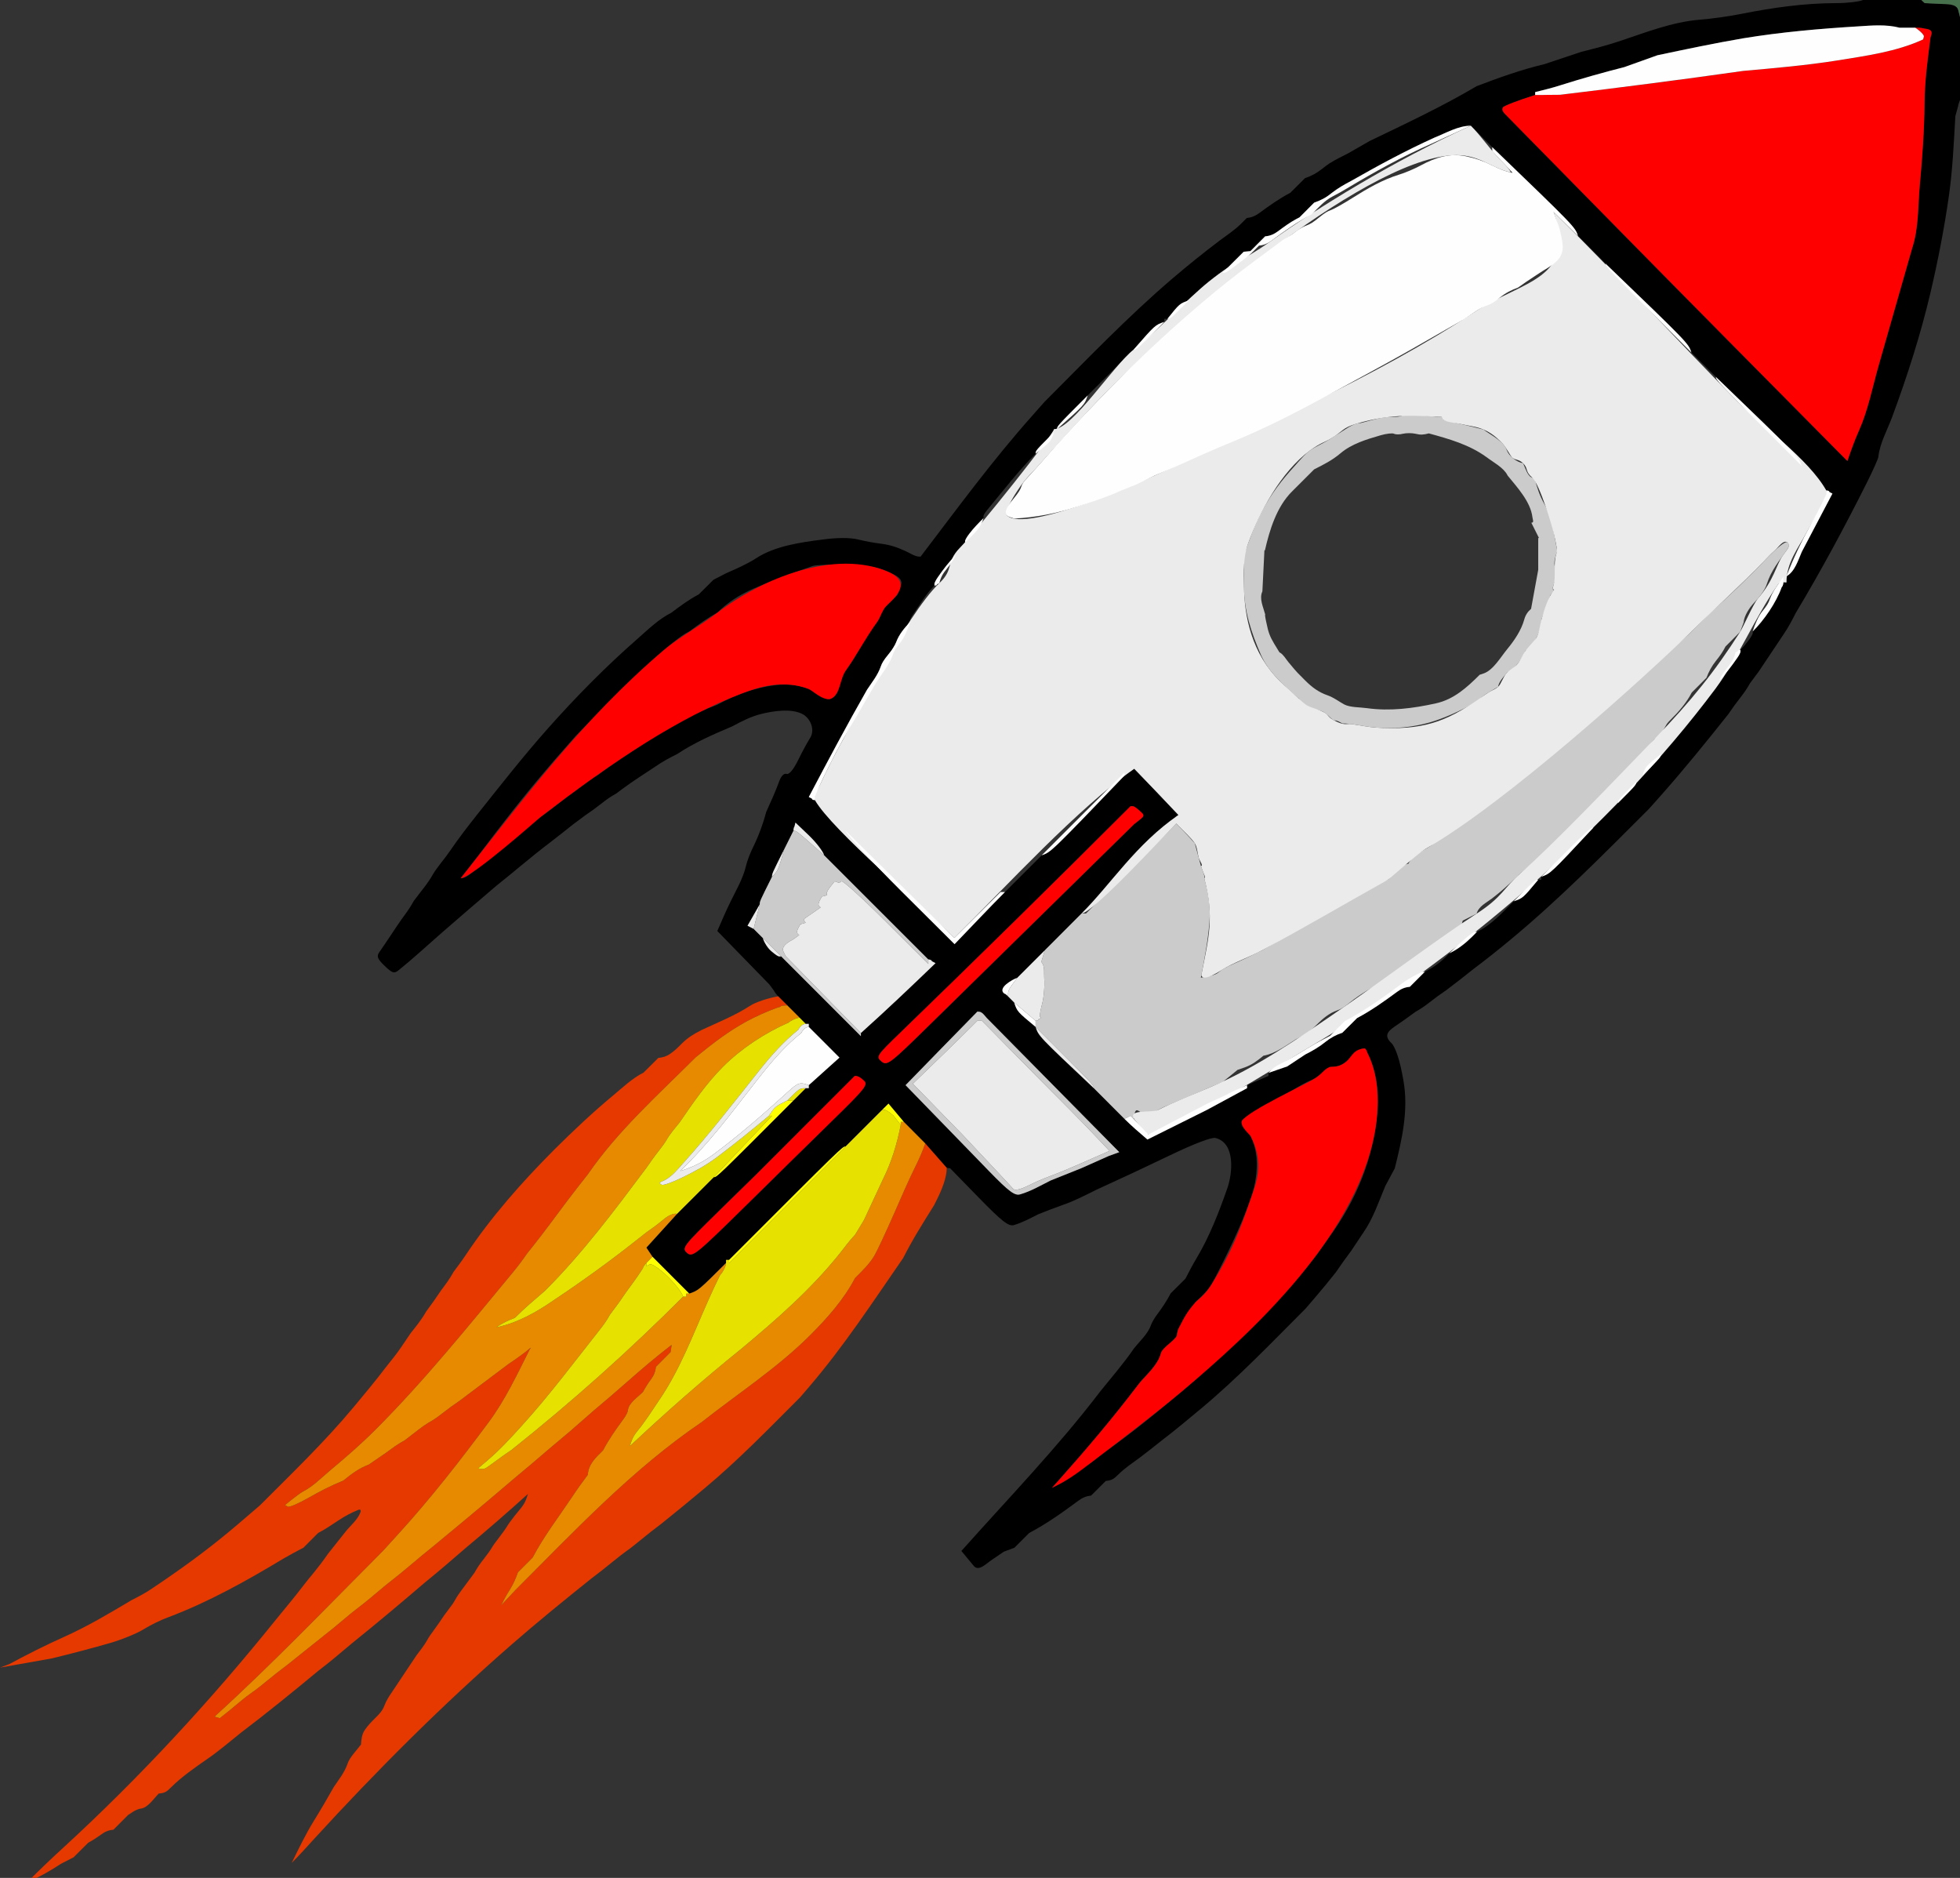 <?xml version="1.0" encoding="UTF-8" standalone="no"?>
<svg version="1.1" xmlns="http://www.w3.org/2000/svg" xmlns:xlink="http://www.w3.org/1999/xlink" width="175.589" height="168.205">
	<rect width="100%" height="100%" fill="#333333" stroke="none"/>
	<g id="dp_dp001" transform="matrix(1,0,0,1,-344.96,-1591.7)">
		<path id="dp_path002" fill="black" fill-rule="evenodd" stroke="none" stroke-width="0" d="M 511.867,1591.7 C 511.515,1591.85 510.437,1591.98 509.473,1591.98 C 506.635,1591.98 503.805,1592.38 501.023,1592.93 C 499.735,1593.18 498.484,1593.36 497.177,1593.47 C 494.727,1593.68 492.384,1594.61 490.067,1595.38 C 488.933,1595.76 487.795,1596.05 486.636,1596.34 C 485.536,1596.71 484.44,1597.07 483.34,1597.44 C 481.248,1597.94 479.251,1598.65 477.244,1599.42 C 474.149,1601.25 470.899,1602.77 467.661,1604.33 C 467.023,1604.7 466.38,1605.07 465.741,1605.43 L 464.901,1605.86 C 464.273,1606.18 463.9,1606.42 463.407,1606.82 C 462.921,1607.21 462.449,1607.46 461.867,1607.66 C 461.428,1608.1 460.989,1608.53 460.552,1608.97 C 459.581,1609.48 458.671,1610.12 457.792,1610.77 C 457.427,1611.04 457.092,1611.18 456.652,1611.23 L 456.131,1611.75 C 455.547,1612.33 454.867,1612.76 454.208,1613.26 C 452.757,1614.35 451.347,1615.5 449.967,1616.67 C 445.935,1620.12 442.279,1623.95 438.529,1627.7 L 437.432,1628.94 C 433.844,1632.97 430.692,1637.28 427.431,1641.56 L 427.333,1641.56 C 426.931,1641.56 426.424,1641.21 426.059,1641.05 C 425.308,1640.71 424.689,1640.5 423.88,1640.4 C 423.165,1640.31 422.483,1640.18 421.781,1640.01 C 421.079,1639.85 419.941,1639.85 418.624,1640.03 C 416.692,1640.28 414.397,1640.6 412.72,1641.69 C 411.867,1642.24 410.932,1642.64 410.003,1643.05 C 409.628,1643.24 409.253,1643.43 408.879,1643.63 C 408.437,1644.06 407.999,1644.5 407.56,1644.94 C 406.677,1645.4 405.892,1645.99 405.091,1646.59 C 403.956,1647.16 403.015,1648.09 402.071,1648.92 C 399.245,1651.39 396.547,1654.13 394.051,1656.94 C 391.847,1659.42 389.813,1662.02 387.749,1664.61 C 386.896,1665.69 386.047,1666.78 385.279,1667.91 C 385.024,1668.28 384.751,1668.64 384.469,1668.99 C 384.183,1669.36 383.873,1669.79 383.783,1669.95 C 383.308,1670.82 382.617,1671.6 382.027,1672.4 C 381.807,1672.8 381.573,1673.17 381.299,1673.54 C 380.771,1674.25 380.292,1674.99 379.803,1675.72 C 379.517,1676.15 379.233,1676.57 378.939,1676.99 C 378.683,1677.36 378.771,1677.59 379.415,1678.21 C 380.105,1678.87 380.267,1678.93 380.676,1678.6 C 381.991,1677.54 383.232,1676.39 384.499,1675.28 C 386.123,1673.86 387.769,1672.46 389.413,1671.05 C 390.152,1670.46 390.891,1669.86 391.621,1669.25 C 392.524,1668.5 393.433,1667.77 394.369,1667.06 C 395.013,1666.57 395.644,1666.06 396.276,1665.56 C 396.641,1665.29 397.008,1665.01 397.375,1664.74 C 397.892,1664.39 398.393,1664.03 398.885,1663.64 C 399.287,1663.32 399.699,1663.03 400.147,1662.79 L 400.683,1662.39 C 401.655,1661.67 402.68,1661.02 403.689,1660.35 C 404.305,1659.92 404.939,1659.58 405.609,1659.25 C 407.177,1658.21 408.859,1657.48 410.581,1656.75 C 411.407,1656.3 412.231,1655.88 413.151,1655.65 C 414.192,1655.39 415.824,1655.13 416.836,1655.65 C 417.588,1656.04 418.001,1657.1 417.524,1657.82 C 417.315,1658.14 416.84,1659.01 416.469,1659.77 C 416.045,1660.63 415.659,1661.1 415.425,1661.02 C 415.205,1660.94 414.943,1661.2 414.775,1661.66 C 414.432,1662.61 414.012,1663.52 413.601,1664.43 C 413.291,1665.59 412.881,1666.67 412.352,1667.74 C 412.133,1668.19 411.88,1668.87 411.788,1669.27 C 411.532,1670.37 410.928,1671.4 410.431,1672.41 C 409.999,1673.29 409.611,1674.19 409.221,1675.09 C 410.773,1676.68 412.324,1678.27 413.877,1679.87 L 414.273,1680.4 C 414.397,1680.66 414.671,1680.94 414.671,1680.94 L 415.495,1681.76 L 416.595,1682.86 L 417.143,1683.41 L 417.416,1683.41 L 417.416,1683.68 L 420.164,1686.43 L 417.416,1688.9 L 417.416,1689.17 L 417.143,1689.17 L 416.044,1690.27 C 409.181,1697.14 409.181,1697.14 408.905,1697.14 L 405.609,1700.43 L 402.865,1703.45 L 403.413,1704.27 L 406.709,1707.57 C 407.533,1707.29 407.533,1707.29 410.003,1704.83 L 410.003,1704.55 L 410.279,1704.55 C 420.436,1694.39 420.436,1694.39 420.712,1694.39 L 424.005,1691.1 L 424.556,1690.55 L 425.929,1692.19 L 427.849,1694.12 L 429.773,1696.31 L 430.076,1696.34 L 432.641,1698.97 C 434.739,1701.12 435.316,1701.57 435.799,1701.43 C 436.572,1701.2 437.261,1700.82 437.981,1700.46 C 438.713,1700.17 439.444,1699.88 440.192,1699.62 C 441.239,1699.26 442.204,1698.75 443.197,1698.26 C 445.396,1697.26 447.577,1696.24 449.756,1695.19 C 451.901,1694.16 453.511,1693.54 453.845,1693.63 C 455.677,1694.08 455.363,1696.85 454.913,1698.13 C 454.169,1700.26 453.308,1702.48 452.149,1704.41 C 451.793,1705.01 451.475,1705.61 451.16,1706.23 C 450.721,1706.66 450.283,1707.1 449.844,1707.54 C 449.484,1708.23 449.056,1708.86 448.595,1709.48 C 448.376,1709.77 448.135,1710.19 448.061,1710.41 C 447.796,1711.18 447.047,1711.85 446.548,1712.48 C 445.625,1713.83 444.547,1715.06 443.528,1716.33 C 439.703,1721.35 435.287,1725.91 431.087,1730.62 L 431.649,1731.3 L 432.216,1731.98 C 432.648,1732.47 433.332,1731.74 433.753,1731.46 C 434.132,1731.2 434.505,1730.95 434.88,1730.69 C 435.2,1730.57 435.52,1730.45 435.841,1730.33 C 436.28,1729.89 436.719,1729.45 437.157,1729.01 C 438.691,1728.21 440.175,1727.15 441.565,1726.12 C 441.929,1725.85 442.264,1725.71 442.707,1725.66 C 443.145,1725.22 443.583,1724.79 444.021,1724.35 C 444.576,1724.29 444.733,1724.18 445.148,1723.77 C 445.731,1723.19 446.411,1722.75 447.069,1722.26 C 447.712,1721.78 448.336,1721.28 448.963,1720.78 C 450.185,1719.85 451.357,1718.87 452.532,1717.89 C 455.868,1715.11 458.855,1711.98 461.924,1708.91 L 462.748,1707.95 C 463.396,1707.2 464.023,1706.43 464.641,1705.65 C 465.084,1704.99 465.544,1704.36 466.013,1703.73 C 466.38,1703.18 466.747,1702.63 467.113,1702.08 C 467.981,1700.83 468.477,1699.33 469.064,1697.93 C 469.345,1697.41 469.629,1696.88 469.913,1696.35 C 470.555,1693.77 471.167,1691.13 470.683,1688.46 C 470.539,1687.67 470.396,1686.91 470.133,1686.15 C 469.96,1685.65 469.767,1685.27 469.611,1685.13 C 468.96,1684.51 469.227,1684.12 469.859,1683.68 C 470.504,1683.25 471.129,1682.8 471.752,1682.34 C 472.201,1682.09 472.613,1681.81 473.016,1681.49 C 473.508,1681.1 474.008,1680.74 474.527,1680.39 C 475.351,1679.77 476.161,1679.14 476.969,1678.49 C 478.092,1677.65 479.193,1676.77 480.277,1675.87 C 484.668,1672.23 488.641,1668.19 492.677,1664.16 L 493.773,1662.93 C 495.864,1660.57 497.828,1658.14 499.785,1655.68 C 500.136,1655.16 500.495,1654.66 500.884,1654.17 C 501.203,1653.76 501.491,1653.35 501.736,1652.9 C 502,1652.55 502.268,1652.19 502.532,1651.83 C 503.263,1650.73 503.996,1649.64 504.729,1648.54 C 505.156,1647.92 505.491,1647.29 505.825,1646.62 C 508.135,1642.77 510.243,1638.85 512.251,1634.84 C 512.777,1633.78 513.224,1632.78 513.239,1632.61 C 513.352,1631.42 514.061,1630.17 514.475,1629.04 C 515.829,1625.38 517.012,1621.7 517.908,1617.9 C 518.579,1615.03 519.139,1612.16 519.553,1609.25 C 519.892,1606.88 519.993,1604.5 520.132,1602.11 L 520.392,1601.16 C 520.377,1601.04 520.652,1600.49 520.652,1600.21 L 520.652,1593.63 L 520.377,1592.55 C 520.173,1592 519.305,1592.08 518.804,1592.05 L 517.387,1591.98 L 517.233,1591.84 C 517.084,1591.7 517.084,1591.7 517.084,1591.7 Z M 476.723,1602.96 C 475.6,1602.96 474.493,1603.62 473.457,1604.03 C 470.896,1605.19 468.455,1606.51 466.013,1607.9 C 465.383,1608.23 464.785,1608.57 464.231,1609.01 C 463.745,1609.41 463.273,1609.65 462.691,1609.85 C 462.252,1610.29 461.813,1610.73 461.375,1611.17 L 461.087,1611.32 C 460.503,1611.63 459.969,1612.03 459.44,1612.42 C 459.075,1612.69 458.74,1612.83 458.297,1612.87 C 457.859,1613.31 457.421,1613.75 456.983,1614.19 C 456.781,1614.21 456.577,1614.23 456.376,1614.25 C 455.887,1614.74 455.399,1615.23 454.909,1615.71 C 454.759,1615.87 454.483,1616.14 454.483,1616.14 C 453.299,1616.7 452.377,1617.7 451.463,1618.61 C 450.639,1618.89 450.639,1618.89 449.541,1620.26 L 449.267,1620.26 L 449.267,1620.53 C 448.443,1620.81 448.443,1620.81 446.521,1623.01 L 442.401,1627.12 C 439.656,1629.87 439.656,1629.87 439.656,1630.14 L 439.383,1630.14 L 439.383,1630.42 C 437.735,1632.06 437.735,1632.06 437.735,1632.34 C 436.223,1633.85 434.96,1635.49 433.603,1637.13 C 433.193,1637.62 433.067,1637.81 433.067,1637.94 C 433.067,1638.11 433.067,1638.11 433.067,1638.11 C 432.624,1638.55 432.199,1638.98 431.817,1639.48 C 431.599,1639.76 431.419,1640.06 431.419,1640.15 C 431.419,1640.3 431.419,1640.3 431.419,1640.3 C 430.595,1641.13 430.595,1641.13 430.595,1641.4 C 429.971,1642.03 429.453,1642.71 428.949,1643.44 C 428.799,1643.66 428.673,1643.91 428.673,1643.99 C 428.673,1644.15 428.673,1644.15 428.673,1644.15 C 427.916,1644.9 427.363,1645.86 426.753,1646.74 C 426.603,1646.95 426.477,1647.2 426.477,1647.29 C 426.477,1647.44 426.477,1647.44 426.477,1647.44 C 425.987,1647.93 425.501,1648.53 425.255,1649.19 C 425.116,1649.56 424.956,1649.81 424.541,1650.32 C 424.124,1650.83 423.973,1651.08 423.855,1651.42 C 423.599,1652.17 423.063,1652.83 422.633,1653.48 C 420.824,1656.65 419.117,1659.86 417.416,1663.09 L 417.692,1663.23 C 417.692,1663.37 417.967,1663.37 417.967,1663.37 L 420.712,1666.11 C 420.799,1666.43 423.033,1668.85 425.675,1671.49 L 430.476,1676.27 C 431.98,1674.72 433.459,1673.13 434.991,1671.6 L 438.284,1668.31 C 439.108,1668.03 439.108,1668.03 445.697,1661.17 L 446.572,1660.56 L 448.041,1662.08 C 448.876,1662.95 449.707,1663.82 450.528,1664.7 C 450.473,1664.72 450.42,1664.74 450.365,1664.77 L 446.108,1669.15 C 445.148,1670.23 442.952,1672.43 441.853,1673.52 L 438.559,1676.82 L 436.087,1679.29 C 435.716,1679.4 434.251,1680.2 434.945,1680.71 C 434.991,1680.66 435.263,1680.94 435.263,1680.94 L 435.812,1681.49 C 436.087,1682.31 436.087,1682.31 437.735,1683.68 C 438.008,1684.51 438.008,1684.51 442.952,1689.17 L 445.697,1691.92 C 446.352,1692.57 447.051,1693.17 447.752,1693.77 C 449.537,1692.88 451.323,1691.99 453.111,1691.1 C 454.301,1690.46 455.489,1689.81 456.68,1689.17 L 456.68,1689.04 C 456.68,1688.9 456.68,1688.9 456.68,1688.9 L 458.6,1688.07 L 458.6,1687.8 L 460.279,1687.22 C 460.816,1686.87 461.356,1686.51 461.896,1686.15 C 462.528,1685.83 463.127,1685.49 463.68,1685.04 C 464.165,1684.65 464.637,1684.4 465.22,1684.2 C 465.659,1683.77 466.096,1683.33 466.535,1682.89 C 467.787,1682.23 468.984,1681.38 470.119,1680.54 C 470.483,1680.27 470.817,1680.13 471.26,1680.09 C 471.703,1679.64 472.145,1679.2 472.591,1678.76 C 472.604,1678.74 472.604,1678.74 472.604,1678.74 C 473.303,1678.41 473.965,1677.93 474.512,1677.38 C 474.527,1677.37 474.8,1677.09 474.8,1677.09 C 475.567,1676.73 476.248,1676.19 476.845,1675.6 C 476.996,1675.45 477.272,1675.17 477.272,1675.17 C 478.551,1674.56 479.576,1673.42 480.568,1672.43 C 481.389,1672.15 481.389,1672.15 482.764,1670.5 L 483.037,1670.5 L 483.037,1670.23 C 483.861,1669.95 483.861,1669.95 487.705,1665.83 L 489.901,1663.64 C 491.549,1661.99 491.549,1661.99 491.549,1661.72 L 492.099,1661.17 C 493.747,1659.52 493.747,1659.52 493.747,1659.25 C 495.517,1657.47 497,1655.47 498.551,1653.51 C 498.793,1653.2 498.963,1652.92 498.963,1652.82 C 498.963,1652.66 498.963,1652.66 498.963,1652.66 C 499.588,1652.03 500.105,1651.34 500.609,1650.61 C 500.76,1650.4 500.884,1650.15 500.884,1650.07 C 500.884,1649.91 500.884,1649.91 500.884,1649.91 C 501.104,1649.69 501.295,1649.47 501.585,1649.09 C 501.804,1648.81 501.981,1648.5 501.981,1648.42 C 501.981,1648.26 501.981,1648.26 501.981,1648.26 C 503.011,1647.24 504.089,1645.66 504.576,1644.3 C 504.729,1644.15 504.729,1643.87 504.729,1643.87 L 505.001,1643.87 C 505.001,1643.73 505.001,1643.6 505.001,1643.46 C 505.001,1643.32 505.001,1643.32 505.001,1643.32 C 505.749,1642.91 506.055,1641.86 506.375,1641.13 C 507.292,1639.39 508.207,1637.65 509.121,1635.91 L 508.847,1635.77 C 508.847,1635.63 508.571,1635.63 508.571,1635.63 L 506.375,1633.44 C 506.101,1632.61 506.101,1632.61 498.688,1625.47 L 496.492,1623.28 C 496.216,1622.45 496.216,1622.45 488.803,1615.32 L 486.333,1612.84 C 486.057,1612.02 486.057,1612.02 478.644,1604.88 Z M 516.535,1594.18 L 515.133,1594.18 C 513.928,1593.87 512.677,1593.98 511.445,1594.06 C 507.988,1594.27 504.547,1594.57 501.131,1595.13 C 498.551,1595.57 496,1596.11 493.441,1596.65 C 492.455,1597 491.467,1597.36 490.48,1597.71 C 488.548,1598.2 486.643,1598.74 484.744,1599.34 C 483.999,1599.58 483.249,1599.76 482.488,1599.95 L 482.488,1600.08 C 482.488,1600.21 482.488,1600.21 482.488,1600.21 C 480.965,1600.69 479.667,1601.19 479.601,1601.32 C 479.483,1601.56 479.625,1601.72 479.771,1601.89 L 487.568,1609.82 C 495.176,1617.57 502.816,1625.28 510.459,1632.99 C 510.78,1632.06 511.103,1631.15 511.503,1630.25 C 512.309,1628.45 512.699,1626.41 513.239,1624.51 C 514.245,1620.99 515.253,1617.47 516.26,1613.94 C 516.868,1612.09 516.771,1610.21 516.945,1608.29 C 517.171,1605.83 517.352,1603.36 517.372,1600.89 C 517.388,1598.91 517.656,1596.99 517.908,1595.03 C 518.12,1594.51 517.985,1594.33 517.359,1594.26 C 517.084,1594.18 516.808,1594.18 516.535,1594.18 Z M 467.456,1686 L 467.251,1685.61 C 466.776,1685.61 466.653,1685.79 466.304,1686.14 C 465.772,1686.67 465.764,1686.68 465.357,1686.95 C 464.961,1687.21 464.521,1687.25 464.063,1687.28 L 463.407,1687.81 C 462.893,1688.23 462.651,1688.38 462.307,1688.5 C 462.065,1688.59 461.38,1688.96 460.784,1689.33 C 459.507,1690.12 458.199,1690.85 456.897,1691.6 C 456.048,1692.1 456.033,1692.13 456.487,1692.68 C 457.951,1694.43 457.689,1697.2 456.955,1699.23 C 456.051,1701.71 454.852,1704.13 453.644,1706.49 C 453.259,1707.24 452.639,1707.77 452.041,1708.36 C 451.681,1709.05 451.253,1709.68 450.791,1710.3 C 450.52,1710.67 450.379,1711 450.336,1711.44 C 449.897,1711.88 449.459,1712.32 449.02,1712.76 L 448.885,1713.15 C 448.58,1714.04 447.68,1714.8 447.099,1715.5 C 444.623,1718.78 441.951,1721.92 439.203,1724.97 C 439.455,1724.85 439.707,1724.72 439.959,1724.59 C 440.389,1724.36 440.781,1724.07 441.167,1723.77 C 441.528,1723.48 441.961,1723.17 442.128,1723.08 C 442.713,1722.76 443.225,1722.29 443.747,1721.88 C 446.141,1720.25 448.4,1718.36 450.624,1716.51 C 454.159,1713.57 457.307,1710.24 460.552,1706.99 C 461.009,1706.44 461.467,1705.89 461.924,1705.34 C 462.281,1704.9 462.637,1704.45 462.993,1704 C 463.311,1703.53 463.631,1703.07 463.969,1702.61 C 466.459,1699.26 468.057,1695.37 468.372,1691.17 C 468.505,1689.39 468.283,1687.6 467.456,1686 Z M 424.624,1642.96 C 423.627,1642.48 422.775,1642.33 420.791,1642.28 C 419.388,1642.25 418.035,1642.3 417.783,1642.39 C 415.977,1643.02 414.201,1643.67 412.447,1644.43 C 411.201,1644.98 410.157,1645.64 409.208,1646.59 C 408.325,1647.05 407.54,1647.64 406.736,1648.24 C 406.027,1648.59 405.429,1649.11 404.816,1649.61 C 401.861,1652.07 399.241,1654.91 396.521,1657.63 C 395.881,1658.36 395.24,1659.09 394.6,1659.82 L 393.791,1660.77 C 391.783,1663.12 389.892,1665.56 388.039,1668.03 C 387.447,1668.82 386.845,1669.59 386.231,1670.37 C 386.899,1670.37 387.519,1669.57 388.011,1669.16 C 388.955,1668.44 389.871,1667.69 390.785,1666.93 C 391.436,1666.44 392.077,1665.95 392.707,1665.42 C 393.247,1664.98 393.805,1664.56 394.381,1664.16 C 394.831,1663.8 395.277,1663.45 395.727,1663.09 C 396.244,1662.74 396.745,1662.38 397.237,1661.99 C 397.64,1661.67 398.052,1661.39 398.501,1661.14 L 399.035,1660.74 C 400.139,1659.92 401.308,1659.19 402.453,1658.42 C 402.831,1658.17 403.205,1657.91 403.579,1657.65 C 404.368,1657.26 405.12,1656.84 405.871,1656.38 C 406.925,1655.73 408.06,1655.27 409.208,1654.83 C 410.829,1653.94 412.583,1653.3 414.425,1653.07 C 415.969,1652.88 417.548,1653.23 418.768,1654.17 C 419.477,1654.71 420.119,1653.73 420.164,1653.07 C 420.212,1652.3 420.839,1651.65 421.26,1651.01 C 421.536,1650.55 421.809,1650.09 422.084,1649.64 C 422.408,1649.01 422.748,1648.41 423.196,1647.85 C 423.613,1647.34 423.767,1647.1 423.883,1646.75 C 424.135,1646.03 424.811,1645.54 425.351,1645 C 425.452,1644.72 425.553,1644.45 425.653,1644.17 C 425.931,1643.51 425.181,1643.22 424.624,1642.96 Z M 433.117,1682.6 C 432.923,1682.38 432.797,1682.31 432.519,1682.31 L 429.301,1685.6 L 426.085,1688.9 C 427.855,1690.72 429.623,1692.54 431.392,1694.36 L 433.575,1696.61 C 435.345,1698.43 435.869,1698.82 436.348,1698.68 C 437.303,1698.41 438.195,1697.88 439.079,1697.44 C 439.995,1697.07 440.911,1696.71 441.825,1696.34 C 442.649,1695.98 443.471,1695.61 444.295,1695.24 L 444.765,1695.07 L 445.233,1694.9 C 441.279,1690.89 437.324,1686.89 433.369,1682.89 Z M 418.791,1668.31 C 418.689,1667.95 418.071,1667.15 417.415,1666.52 L 416.22,1665.38 L 416.132,1665.74 C 416.044,1665.83 416.044,1666.11 416.044,1666.11 L 415.22,1667.76 C 414.123,1669.95 414.123,1669.95 414.123,1670.23 C 413.023,1672.43 413.023,1672.43 413.023,1672.7 L 411.927,1674.62 L 412.475,1674.9 L 413.299,1675.72 C 413.413,1676.12 413.756,1676.65 414.061,1676.9 C 414.459,1677.24 414.663,1677.37 414.781,1677.37 C 414.947,1677.37 414.947,1677.37 414.947,1677.37 L 422.084,1684.51 L 422.084,1684.23 C 424.359,1682.19 426.568,1680.09 428.771,1677.97 L 428.447,1677.8 C 428.399,1677.64 428.125,1677.64 428.125,1677.64 Z M 447.063,1664.33 C 446.708,1664.02 446.551,1663.91 446.42,1663.91 L 446.245,1663.91 C 439.425,1670.73 432.545,1677.49 425.613,1684.2 C 423.491,1686.25 423.423,1686.35 423.927,1686.77 C 424.425,1687.19 424.648,1687.02 428.197,1683.54 C 434.315,1677.54 440.432,1671.53 446.548,1665.53 L 447.043,1665.14 C 447.505,1664.77 447.505,1664.72 447.063,1664.33 Z M 422.339,1688.48 C 422.08,1688.25 421.879,1688.07 421.536,1688.07 C 418.599,1691.01 415.659,1693.95 412.72,1696.89 L 409.361,1700.18 C 406.155,1703.32 406.023,1703.49 406.508,1703.92 C 406.991,1704.34 407.256,1704.13 411.683,1699.78 C 414.309,1697.19 416.936,1694.61 419.571,1692.03 C 422.505,1689.16 422.753,1688.85 422.339,1688.48 Z "/>
		<path id="dp_path003" fill="#fe0000" fill-rule="evenodd" stroke="none" stroke-width="0" d="M 516.535,1594.18 C 516.999,1594.48 517.351,1594.85 517.312,1594.98 L 517.245,1595.23 C 514.839,1596.34 512.115,1596.7 509.52,1597.12 C 506.729,1597.56 503.943,1597.8 501.129,1598.05 C 497.044,1598.64 492.957,1599.18 488.863,1599.68 C 487.48,1599.85 486.096,1600.02 484.713,1600.19 L 483.6,1600.2 C 483.312,1600.21 482.764,1600.21 482.488,1600.21 C 480.965,1600.69 479.668,1601.19 479.603,1601.32 C 479.483,1601.56 479.625,1601.72 479.771,1601.89 L 487.568,1609.82 C 495.176,1617.57 502.816,1625.27 510.459,1632.99 C 510.78,1632.06 511.101,1631.15 511.503,1630.25 C 512.309,1628.45 512.699,1626.41 513.24,1624.51 C 514.245,1620.99 515.253,1617.47 516.26,1613.94 C 516.868,1612.09 516.769,1610.21 516.945,1608.29 C 517.171,1605.83 517.352,1603.36 517.372,1600.89 C 517.389,1598.91 517.656,1596.99 517.907,1595.03 C 518.119,1594.51 517.985,1594.33 517.359,1594.26 C 517.083,1594.18 516.809,1594.18 516.535,1594.18 Z "/>
		<path id="dp_path004" fill="#fe0000" fill-rule="evenodd" stroke="none" stroke-width="0" d="M 467.456,1686 C 467.416,1685.92 467.361,1685.6 467.167,1685.61 C 466.023,1685.74 466.124,1686.49 465.283,1686.99 C 464.7,1687.35 464.235,1687.21 464.064,1687.28 C 463.532,1687.51 463.404,1687.9 462.731,1688.31 C 461.684,1688.95 456.968,1691.11 456.231,1692.07 C 455.976,1692.55 456.921,1693.31 457.005,1693.47 C 458.244,1695.94 457.489,1697.67 457.021,1699.03 C 456.08,1701.78 455.269,1703.9 453.489,1706.76 C 452.845,1707.79 452.3,1708.07 452.04,1708.37 C 451.412,1709.08 451.115,1709.54 450.539,1710.71 C 450.44,1710.91 450.437,1711.31 450.336,1711.44 C 449.969,1711.93 449.344,1712.25 449.02,1712.76 C 448.952,1712.87 448.912,1713.26 448.559,1713.79 C 447.98,1714.67 447.428,1715.07 446.867,1715.81 C 444.644,1718.73 442.281,1721.52 439.845,1724.25 C 439.632,1724.49 439.417,1724.73 439.203,1724.97 C 440.553,1724.3 441.145,1723.91 442.759,1722.67 C 444.801,1721.11 448.268,1718.49 450.789,1716.37 C 457.011,1711.15 467.051,1702.02 468.273,1692.15 C 468.501,1690.31 468.439,1687.94 467.456,1686 Z "/>
		<path id="dp_path005" fill="#fe0000" fill-rule="evenodd" stroke="none" stroke-width="0" d="M 424.624,1642.96 C 419.807,1640.82 413.247,1643.5 409.208,1646.59 C 407.74,1647.71 405.696,1648.86 404.539,1649.84 C 397.135,1656.1 391.757,1663.39 386.231,1670.37 C 387.272,1670.29 393.207,1665.02 393.321,1664.93 C 400.127,1659.69 405.916,1655.92 411.408,1653.82 C 412.985,1653.21 415.173,1652.56 417.399,1653.41 C 417.743,1653.54 418.64,1654.45 419.339,1654.31 C 420.253,1653.97 420.177,1652.53 420.741,1651.74 C 421.687,1650.4 422.405,1649.01 423.565,1647.37 C 423.717,1647.16 424.019,1646.4 424.225,1646.13 C 424.661,1645.57 426.947,1644.04 424.624,1642.96 Z "/>
		<path id="dp_path006" fill="#fe0000" fill-rule="evenodd" stroke="none" stroke-width="0" d="M 447.063,1664.33 C 446.708,1664.02 446.551,1663.91 446.42,1663.91 L 446.245,1663.91 C 439.425,1670.73 432.545,1677.49 425.613,1684.2 C 423.491,1686.25 423.423,1686.35 423.927,1686.77 C 424.425,1687.19 424.648,1687.02 428.197,1683.54 C 434.315,1677.54 440.432,1671.53 446.548,1665.53 L 447.043,1665.14 C 447.505,1664.77 447.505,1664.72 447.063,1664.33 Z "/>
		<path id="dp_path007" fill="#fe0000" fill-rule="evenodd" stroke="none" stroke-width="0" d="M 422.339,1688.48 C 422.08,1688.25 421.879,1688.07 421.536,1688.07 C 418.599,1691.01 415.659,1693.95 412.72,1696.89 L 409.361,1700.18 C 406.155,1703.32 406.023,1703.49 406.508,1703.92 C 406.991,1704.34 407.256,1704.13 411.683,1699.78 C 414.309,1697.19 416.936,1694.61 419.571,1692.03 C 422.505,1689.16 422.753,1688.85 422.339,1688.48 Z "/>
		<path id="dp_path008" fill="#e63900" fill-rule="evenodd" stroke="none" stroke-width="0" d="M 414.671,1680.94 C 413.749,1681.1 412.625,1681.48 412.172,1681.78 C 410.815,1682.66 409.272,1683.28 407.807,1683.96 C 407.108,1684.32 406.584,1684.63 406.023,1685.19 C 405.677,1685.54 405.357,1685.86 404.953,1686.12 C 404.631,1686.34 404.309,1686.42 403.935,1686.46 C 403.496,1686.9 403.057,1687.33 402.619,1687.77 C 401.6,1688.28 400.744,1689.11 399.875,1689.83 C 398.047,1691.35 396.309,1692.99 394.628,1694.66 C 391.717,1697.58 388.955,1700.7 386.665,1704.14 C 386.329,1704.65 385.96,1705.13 385.596,1705.62 C 385.269,1706.22 384.877,1706.75 384.469,1707.29 C 384.039,1707.94 383.588,1708.57 383.127,1709.19 C 382.745,1709.88 382.243,1710.49 381.752,1711.11 C 381.464,1711.54 381.176,1711.96 380.885,1712.39 C 380.476,1712.99 380.011,1713.56 379.555,1714.13 C 378.632,1715.35 377.653,1716.52 376.672,1717.7 C 374.059,1720.84 371.129,1723.65 368.243,1726.54 C 367.6,1727.09 366.961,1727.64 366.319,1728.19 L 365.497,1728.88 C 363.313,1730.7 361.021,1732.35 358.66,1733.93 C 358.044,1734.36 357.411,1734.69 356.739,1735.03 C 354.76,1736.21 352.812,1737.37 350.697,1738.32 C 349.027,1739.07 347.393,1739.89 345.784,1740.76 C 345.511,1740.87 345.236,1740.97 344.96,1741.07 C 346.517,1740.79 348.073,1740.52 349.628,1740.24 C 351.376,1739.81 353.117,1739.36 354.845,1738.86 C 355.903,1738.55 357.249,1738 357.836,1737.63 C 358.501,1737.23 359.323,1736.82 360.005,1736.57 C 363.625,1735.21 367.023,1733.31 370.328,1731.32 C 370.921,1730.97 371.528,1730.65 372.144,1730.33 C 372.583,1729.89 373.02,1729.45 373.459,1729.01 C 374.092,1728.68 374.675,1728.29 375.272,1727.89 C 375.833,1727.51 376.437,1727.19 377.06,1726.94 C 377.229,1726.87 377.315,1726.96 377.251,1727.15 C 377.024,1727.8 376.363,1728.34 375.944,1728.86 C 375.409,1729.53 374.875,1730.21 374.34,1730.88 C 373.943,1731.46 373.523,1732.01 373.076,1732.56 C 372.705,1733 372.341,1733.45 371.991,1733.91 C 371.637,1734.38 371.269,1734.83 370.892,1735.29 C 370.477,1735.79 370.065,1736.29 369.657,1736.8 C 363.853,1744.01 357.491,1750.9 350.671,1757.16 C 349.565,1758.17 348.491,1759.2 347.432,1760.26 C 348.504,1759.83 349.461,1759.27 350.425,1758.64 C 350.8,1758.45 351.175,1758.25 351.552,1758.06 C 351.989,1757.62 352.428,1757.19 352.867,1756.75 C 353.265,1756.54 353.617,1756.31 353.979,1756.05 C 354.343,1755.77 354.677,1755.63 355.12,1755.59 C 355.559,1755.15 355.997,1754.71 356.436,1754.27 L 356.847,1754 C 357.073,1753.85 357.396,1753.71 357.563,1753.7 C 358.193,1753.64 358.743,1752.79 359.181,1752.35 C 359.736,1752.3 359.895,1752.19 360.308,1751.77 C 361.223,1750.86 362.396,1750.04 363.465,1749.3 C 364.552,1748.56 365.561,1747.68 366.595,1746.86 C 368.931,1745.09 371.205,1743.24 373.459,1741.37 C 374.495,1740.58 375.488,1739.74 376.48,1738.9 C 378.708,1737.11 380.893,1735.27 383.069,1733.41 C 384.28,1732.43 385.463,1731.41 386.637,1730.39 C 388.543,1728.8 390.416,1727.18 392.261,1725.51 L 392.103,1725.97 C 391.901,1726.55 391.436,1727 391.059,1727.48 C 390.772,1727.84 390.463,1728.27 390.372,1728.44 C 390.281,1728.6 389.972,1729.03 389.685,1729.4 C 389.4,1729.76 389.091,1730.19 389,1730.36 C 388.908,1730.53 388.599,1730.96 388.313,1731.32 C 387.996,1731.72 387.708,1732.13 387.461,1732.58 C 387.064,1733.12 386.665,1733.65 386.269,1734.19 C 385.992,1734.56 385.761,1734.93 385.539,1735.33 C 385.273,1735.69 385.009,1736.04 384.744,1736.4 C 384.437,1736.86 384.128,1737.31 383.797,1737.76 C 383.595,1738.03 383.397,1738.3 383.235,1738.6 C 382.965,1739.09 382.607,1739.52 382.272,1739.97 C 381.541,1741.07 380.809,1742.17 380.076,1743.26 C 379.803,1743.66 379.572,1744.01 379.403,1744.46 C 379.219,1744.95 378.943,1745.22 378.565,1745.6 C 378.223,1745.94 377.903,1746.26 377.633,1746.67 C 377.371,1747.06 377.331,1747.5 377.301,1747.96 L 376.768,1748.62 C 376.351,1749.13 376.2,1749.37 376.081,1749.72 C 375.825,1750.46 375.289,1751.13 374.859,1751.77 C 374.283,1752.79 373.703,1753.79 373.088,1754.78 C 372.339,1755.99 371.723,1757.28 371.093,1758.56 C 371.78,1757.88 372.424,1757.15 373.076,1756.44 C 378.68,1750.32 384.521,1744.47 390.785,1739.01 C 393.109,1736.98 395.515,1735.03 397.923,1733.1 C 398.573,1732.61 399.215,1732.11 399.844,1731.59 C 400.283,1731.23 400.837,1730.8 401.081,1730.63 C 401.323,1730.47 401.88,1730.03 402.316,1729.67 C 402.945,1729.15 403.587,1728.65 404.237,1728.16 C 405.523,1727.13 406.789,1726.09 408.055,1725.03 C 411.093,1722.5 413.824,1719.67 416.621,1716.88 L 417.445,1715.92 C 420.571,1712.27 423.149,1708.32 425.873,1704.38 C 426.696,1702.74 427.676,1701.2 428.647,1699.64 L 428.92,1699.09 C 429.324,1698.28 429.773,1697.2 429.773,1696.31 L 427.849,1694.12 C 427.613,1694.8 427.337,1695.44 427.013,1696.09 C 426.327,1697.47 425.725,1698.88 425.105,1700.29 C 424.333,1702.05 423.519,1703.79 423.292,1704.17 C 422.824,1704.95 422.207,1705.53 421.564,1706.17 C 420.555,1708.09 419.083,1709.75 417.553,1711.28 C 414.605,1714.23 411.092,1716.5 407.836,1719.07 C 401.588,1723.31 396.392,1728.87 391.088,1734.17 C 390.675,1734.61 390.264,1735.05 389.851,1735.49 C 390.097,1735 390.355,1734.53 390.648,1734.07 C 390.952,1733.58 391.175,1733.07 391.361,1732.53 C 391.8,1732.09 392.239,1731.65 392.679,1731.21 C 393.689,1729.29 395.068,1727.5 396.276,1725.69 C 396.705,1725.04 397.156,1724.42 397.62,1723.8 C 397.684,1722.83 398.332,1722.26 398.993,1721.6 C 399.501,1720.63 400.139,1719.72 400.791,1718.84 C 401.037,1718.51 401.2,1718.19 401.217,1718 C 401.279,1717.37 402.124,1716.82 402.561,1716.38 C 402.772,1715.99 402.993,1715.63 403.263,1715.27 C 403.535,1714.91 403.676,1714.57 403.719,1714.13 C 404.157,1713.69 404.595,1713.25 405.033,1712.81 L 405.083,1712.49 L 405.129,1712.16 C 403.731,1713.23 402.399,1714.37 401.081,1715.53 C 400.121,1716.38 399.149,1717.21 398.169,1718.03 C 397.455,1718.65 396.744,1719.27 396.029,1719.9 C 394.824,1720.91 393.625,1721.92 392.431,1722.95 C 391.555,1723.68 390.679,1724.41 389.809,1725.16 C 387.864,1726.82 385.887,1728.45 383.92,1730.08 C 383.135,1730.72 382.355,1731.35 381.587,1732.01 C 381.073,1732.44 380.393,1733 380.076,1733.24 C 379.759,1733.48 379.079,1734.04 378.565,1734.48 C 377.885,1735.06 377.189,1735.61 376.48,1736.15 C 375.94,1736.6 375.399,1737.05 374.859,1737.5 C 373.487,1738.6 372.115,1739.69 370.741,1740.79 C 370.091,1741.28 369.448,1741.78 368.82,1742.3 C 368.383,1742.67 367.827,1743.1 367.584,1743.26 C 366.872,1743.75 366.22,1744.33 365.552,1744.88 C 365.252,1745.12 364.951,1745.36 364.649,1745.6 C 364.493,1745.55 364.336,1745.51 364.18,1745.46 C 369.405,1740.71 374.289,1735.6 379.281,1730.6 L 380.655,1729.09 C 383.56,1725.9 386.169,1722.55 388.739,1719.09 C 390.227,1717.09 391.311,1714.76 392.431,1712.54 C 392.764,1712.17 392.089,1712.75 391.965,1712.85 C 391.491,1713.21 391.005,1713.55 390.509,1713.88 C 389.047,1714.98 387.58,1716.08 386.117,1717.18 C 385.597,1717.53 385.099,1717.89 384.607,1718.28 C 384.244,1718.57 383.812,1718.87 383.645,1718.96 C 382.776,1719.44 381.997,1720.13 381.203,1720.72 C 380.8,1720.94 380.435,1721.17 380.061,1721.45 C 379.385,1721.95 378.683,1722.41 377.989,1722.89 C 377.108,1723.22 376.439,1723.73 375.713,1724.32 C 374.645,1724.75 373.633,1725.27 372.635,1725.84 C 371.728,1726.36 370.877,1726.73 370.741,1726.65 L 370.496,1726.51 L 371.152,1725.98 C 371.515,1725.69 371.947,1725.38 372.115,1725.29 C 373.001,1724.85 373.799,1724.02 374.556,1723.39 C 375.944,1722.23 377.319,1721.04 378.596,1719.76 C 383.039,1715.31 386.928,1710.47 390.921,1705.65 C 391.369,1705.11 391.789,1704.55 392.185,1703.97 L 392.721,1703.3 C 393.753,1702 394.731,1700.66 395.727,1699.33 C 396.345,1698.51 396.979,1697.7 397.62,1696.89 C 400.319,1692.97 403.945,1689.74 407.288,1686.4 L 407.973,1685.85 C 409.408,1684.7 410.819,1683.68 412.481,1682.86 C 413.419,1682.4 414.48,1681.97 414.84,1681.89 C 414.947,1681.76 415.22,1681.76 415.495,1681.76 Z "/>
		<path id="dp_path009" fill="#e78a00" fill-rule="evenodd" stroke="none" stroke-width="0" d="M 415.495,1681.76 C 415.22,1681.76 414.947,1681.76 414.84,1681.89 C 414.48,1681.97 413.419,1682.4 412.481,1682.86 C 410.819,1683.68 409.408,1684.7 407.973,1685.85 L 407.288,1686.4 C 403.945,1689.74 400.319,1692.97 397.62,1696.89 C 396.979,1697.7 396.345,1698.51 395.727,1699.33 C 394.731,1700.66 393.753,1702 392.721,1703.3 L 392.185,1703.97 C 391.789,1704.55 391.369,1705.11 390.921,1705.65 C 386.928,1710.47 383.039,1715.31 378.596,1719.76 C 377.319,1721.04 375.944,1722.23 374.556,1723.39 C 373.799,1724.02 373.001,1724.85 372.115,1725.29 C 371.947,1725.38 371.515,1725.69 371.152,1725.98 L 370.496,1726.51 L 370.741,1726.65 C 370.877,1726.73 371.728,1726.36 372.635,1725.84 C 373.633,1725.27 374.645,1724.75 375.713,1724.32 C 376.439,1723.73 377.108,1723.22 377.989,1722.89 C 378.683,1722.41 379.385,1721.95 380.061,1721.45 C 380.435,1721.17 380.8,1720.94 381.203,1720.72 C 381.997,1720.13 382.776,1719.44 383.645,1718.96 C 383.812,1718.87 384.244,1718.57 384.607,1718.28 C 385.099,1717.89 385.597,1717.53 386.117,1717.18 C 387.58,1716.08 389.047,1714.98 390.509,1713.88 C 391.005,1713.55 391.491,1713.21 391.965,1712.85 C 392.089,1712.75 392.764,1712.17 392.431,1712.54 C 391.311,1714.76 390.227,1717.09 388.739,1719.09 C 386.169,1722.55 383.56,1725.9 380.655,1729.09 L 379.281,1730.6 C 374.289,1735.6 369.405,1740.71 364.18,1745.46 C 364.336,1745.51 364.493,1745.55 364.649,1745.6 C 364.951,1745.36 365.252,1745.12 365.552,1744.88 C 366.22,1744.33 366.872,1743.75 367.584,1743.26 C 367.827,1743.1 368.383,1742.67 368.82,1742.3 C 369.448,1741.78 370.091,1741.28 370.741,1740.79 C 372.115,1739.69 373.487,1738.6 374.859,1737.5 C 375.399,1737.05 375.94,1736.6 376.48,1736.15 C 377.189,1735.61 377.885,1735.06 378.565,1734.48 C 379.079,1734.04 379.759,1733.48 380.076,1733.24 C 380.393,1733 381.073,1732.44 381.587,1732.01 C 382.355,1731.35 383.135,1730.72 383.92,1730.08 C 385.887,1728.45 387.864,1726.82 389.809,1725.16 C 390.679,1724.41 391.555,1723.68 392.431,1722.95 C 393.625,1721.92 394.824,1720.91 396.029,1719.9 C 396.744,1719.27 397.455,1718.65 398.169,1718.03 C 399.149,1717.21 400.121,1716.38 401.081,1715.53 C 402.399,1714.37 403.731,1713.23 405.129,1712.16 L 405.083,1712.49 L 405.033,1712.81 C 404.595,1713.25 404.157,1713.69 403.719,1714.13 C 403.676,1714.57 403.535,1714.91 403.263,1715.27 C 402.993,1715.63 402.772,1715.99 402.561,1716.38 C 402.124,1716.82 401.279,1717.37 401.217,1718 C 401.2,1718.19 401.037,1718.51 400.791,1718.84 C 400.139,1719.72 399.501,1720.63 398.993,1721.6 C 398.332,1722.26 397.684,1722.83 397.62,1723.8 C 397.156,1724.42 396.705,1725.04 396.276,1725.69 C 395.068,1727.5 393.689,1729.29 392.679,1731.21 C 392.239,1731.65 391.8,1732.09 391.361,1732.53 C 391.175,1733.07 390.952,1733.58 390.648,1734.07 C 390.355,1734.53 390.097,1735 389.851,1735.49 C 390.264,1735.05 390.675,1734.61 391.088,1734.17 C 396.392,1728.87 401.588,1723.31 407.836,1719.07 C 411.092,1716.5 414.605,1714.23 417.553,1711.28 C 419.083,1709.75 420.555,1708.09 421.564,1706.17 C 422.207,1705.53 422.824,1704.95 423.292,1704.17 C 423.519,1703.79 424.333,1702.05 425.105,1700.29 C 425.725,1698.88 426.327,1697.47 427.013,1696.09 C 427.337,1695.44 427.613,1694.8 427.849,1694.12 L 425.929,1692.19 L 425.653,1692.19 L 425.653,1692.47 C 425.311,1694.2 424.821,1695.81 424.035,1697.38 C 423.476,1698.58 422.917,1699.78 422.36,1700.98 C 422.095,1701.42 421.832,1701.85 421.568,1702.29 L 421.4,1702.47 C 420.968,1702.95 420.589,1703.47 420.191,1703.97 C 417.625,1707.18 414.523,1709.89 411.377,1712.51 C 407.927,1715.29 404.604,1718.21 401.376,1721.24 L 401.541,1720.76 C 401.729,1720.22 402.129,1719.81 402.469,1719.36 C 402.993,1718.65 403.475,1717.91 403.964,1717.18 C 405.853,1714.45 407.041,1711.25 408.384,1708.23 C 408.732,1707.45 409.089,1706.67 409.469,1705.91 C 409.729,1705.65 410.003,1705.1 410.003,1704.83 C 407.533,1707.29 407.533,1707.29 406.709,1707.57 L 406.433,1707.57 C 406.433,1707.66 406.433,1707.75 406.433,1707.84 L 406.299,1707.84 C 406.16,1707.84 406.16,1707.84 406.16,1707.84 C 401.297,1712.71 396.165,1717.29 390.785,1721.57 C 390.315,1721.89 389.851,1722.21 389.397,1722.55 C 389.12,1722.75 388.845,1722.96 388.563,1723.15 C 388.303,1723.33 388.069,1723.3 387.792,1723.22 L 388.616,1722.52 C 389.713,1721.59 390.667,1720.55 391.637,1719.48 C 394.185,1716.68 396.407,1713.69 398.747,1710.73 C 399.065,1710.33 399.353,1709.91 399.599,1709.46 C 399.864,1709.11 400.128,1708.75 400.395,1708.39 C 400.825,1707.75 401.276,1707.12 401.737,1706.5 C 402.02,1706.11 402.295,1705.71 402.556,1705.3 C 402.592,1705.1 402.865,1704.83 402.865,1704.83 L 403.413,1704.27 L 402.865,1703.45 L 405.609,1700.43 C 405.388,1700.34 404.871,1700.54 404.461,1700.88 C 403.939,1701.32 403.396,1701.72 402.837,1702.11 L 402.164,1702.64 C 399.736,1704.57 397.209,1706.4 394.628,1708.12 C 393.041,1709.22 391.344,1710.19 389.44,1710.59 C 389.955,1710.21 390.493,1709.96 391.088,1709.74 C 391.941,1708.88 392.857,1708.11 393.776,1707.32 C 397.155,1703.95 400.005,1700.13 402.865,1696.31 C 403.216,1695.8 403.575,1695.29 403.964,1694.8 C 404.251,1694.44 404.559,1694.01 404.651,1693.84 C 404.971,1693.26 405.444,1692.74 405.857,1692.22 C 407.023,1690.51 408.26,1688.72 409.729,1687.25 C 411.369,1685.61 413.5,1684.21 415.617,1683.29 C 415.771,1683.13 416.319,1682.86 416.595,1682.86 Z "/>
		<path id="dp_path010" fill="#e7e100" fill-rule="evenodd" stroke="none" stroke-width="0" d="M 424.005,1691.1 L 420.712,1694.39 L 410.279,1704.83 L 410.279,1704.55 L 410.003,1704.55 L 410.003,1704.83 C 410.003,1705.1 409.729,1705.65 409.469,1705.91 C 409.089,1706.67 408.732,1707.45 408.384,1708.23 C 407.041,1711.25 405.853,1714.45 403.964,1717.18 C 403.475,1717.91 402.993,1718.65 402.469,1719.36 C 402.129,1719.81 401.729,1720.22 401.541,1720.76 L 401.376,1721.24 C 404.604,1718.21 407.927,1715.29 411.377,1712.51 C 414.523,1709.89 417.625,1707.18 420.191,1703.97 C 420.589,1703.47 420.968,1702.95 421.4,1702.47 L 421.568,1702.29 C 421.832,1701.85 422.095,1701.42 422.36,1700.98 C 422.917,1699.78 423.476,1698.58 424.035,1697.38 C 424.821,1695.81 425.311,1694.2 425.653,1692.47 L 424.984,1691.61 L 424.657,1691.35 C 424.477,1691.21 424.257,1691.1 424.169,1691.1 C 424.005,1691.1 424.005,1691.1 424.005,1691.1 Z "/>
		<path id="dp_path011" fill="#e7e100" fill-rule="evenodd" stroke="none" stroke-width="0" d="M 416.595,1682.86 C 416.319,1682.86 415.771,1683.13 415.617,1683.29 C 413.5,1684.21 411.369,1685.61 409.729,1687.25 C 408.26,1688.72 407.023,1690.51 405.857,1692.22 C 405.444,1692.74 404.971,1693.26 404.651,1693.84 C 404.559,1694.01 404.251,1694.44 403.964,1694.8 C 403.575,1695.29 403.216,1695.8 402.865,1696.31 C 400.005,1700.13 397.155,1703.95 393.776,1707.32 C 392.857,1708.11 391.941,1708.88 391.088,1709.74 C 390.493,1709.96 389.955,1710.21 389.44,1710.59 C 391.344,1710.19 393.041,1709.22 394.628,1708.12 C 397.209,1706.4 399.736,1704.57 402.164,1702.64 L 402.837,1702.11 C 403.396,1701.72 403.939,1701.32 404.461,1700.88 C 404.871,1700.54 405.388,1700.34 405.609,1700.43 L 408.905,1697.14 L 414.123,1691.64 L 413.847,1691.64 C 412.317,1692.91 410.763,1694.18 409.167,1695.37 C 408.209,1696.08 407.252,1696.6 406.171,1697.13 C 405.244,1697.59 404.373,1697.9 404.237,1697.82 C 403.853,1697.61 404.223,1697.56 404.528,1697.4 C 405.213,1697.02 405.651,1696.45 406.173,1695.87 C 408.577,1693.2 410.761,1690.37 412.996,1687.56 C 414.047,1686.24 415.149,1685 416.469,1683.94 C 416.595,1683.68 416.868,1683.41 417.143,1683.41 Z "/>
		<path id="dp_path012" fill="#e7e100" fill-rule="evenodd" stroke="none" stroke-width="0" d="M 406.16,1707.84 C 401.297,1712.71 396.165,1717.29 390.785,1721.57 C 390.315,1721.89 389.851,1722.21 389.397,1722.55 C 389.12,1722.75 388.845,1722.96 388.563,1723.15 C 388.303,1723.33 388.069,1723.3 387.792,1723.22 L 388.616,1722.52 C 389.713,1721.59 390.667,1720.55 391.637,1719.48 C 394.185,1716.68 396.407,1713.69 398.747,1710.73 C 399.065,1710.33 399.353,1709.91 399.599,1709.46 C 399.864,1709.11 400.128,1708.75 400.395,1708.39 C 400.825,1707.75 401.276,1707.12 401.737,1706.5 C 402.02,1706.11 402.295,1705.71 402.556,1705.3 C 402.592,1705.1 402.865,1704.83 402.865,1704.83 C 402.865,1704.83 402.865,1704.83 402.865,1704.96 L 402.865,1705.1 L 403.172,1704.95 C 403.339,1704.86 404.04,1705.34 404.729,1706 C 405.417,1706.66 406.061,1707.49 406.16,1707.84 Z "/>
		<path id="dp_path013" fill="#e7e100" fill-rule="evenodd" stroke="none" stroke-width="0" d="M 417.143,1689.17 C 416.595,1689.17 416.595,1689.17 415.495,1690.27 C 415.771,1690.27 415.771,1690.27 416.044,1690.27 Z "/>
		<path id="dp_path014" fill="#fefe00" fill-rule="evenodd" stroke="none" stroke-width="0" d="M 410.279,1704.55 C 420.436,1694.39 420.436,1694.39 420.712,1694.39 L 410.279,1704.83 Z "/>
		<path id="dp_path015" fill="#fefe00" fill-rule="evenodd" stroke="none" stroke-width="0" d="M 415.495,1690.27 C 414.397,1690.82 414.397,1690.82 413.847,1691.64 L 414.123,1691.64 L 408.905,1697.14 C 409.181,1697.14 409.181,1697.14 416.044,1690.27 C 415.771,1690.27 415.771,1690.27 415.495,1690.27 Z "/>
		<path id="dp_path016" fill="#fefe00" fill-rule="evenodd" stroke="none" stroke-width="0" d="M 403.413,1704.27 L 402.865,1704.83 C 402.865,1704.83 402.865,1704.83 402.865,1704.96 L 402.865,1705.1 L 403.172,1704.95 C 403.339,1704.86 404.04,1705.34 404.729,1706 C 405.417,1706.66 406.061,1707.49 406.16,1707.84 C 406.16,1707.84 406.16,1707.84 406.299,1707.84 L 406.433,1707.84 C 406.433,1707.75 406.433,1707.66 406.433,1707.57 L 406.709,1707.57 Z "/>
		<path id="dp_path017" fill="#fefe00" fill-rule="evenodd" stroke="none" stroke-width="0" d="M 425.929,1692.19 L 424.556,1690.55 L 424.005,1691.1 C 424.005,1691.1 424.005,1691.1 424.169,1691.1 C 424.257,1691.1 424.477,1691.21 424.657,1691.35 L 424.984,1691.61 L 425.653,1692.47 L 425.653,1692.19 Z "/>
		<path id="dp_path018" fill="#47704c" fill-rule="evenodd" stroke="none" stroke-width="0" d="M 520.652,1593.63 L 520.377,1592.55 C 520.173,1592 519.305,1592.08 518.804,1592.05 L 517.387,1591.98 L 517.233,1591.84 C 517.084,1591.7 517.084,1591.7 517.084,1591.7 L 520.652,1591.7 Z "/>
		<path id="dp_path019" fill="#cbcbcb" fill-rule="evenodd" stroke="none" stroke-width="0" d="M 446.521,1691.92 C 446.64,1691.09 446.713,1691.01 447.116,1691.3 C 447.767,1691.78 448.617,1691.14 449.239,1690.85 C 450.996,1690.1 452.755,1689.35 454.511,1688.6 C 454.951,1688.24 455.389,1687.88 455.828,1687.53 L 456.515,1687.29 C 457.152,1687.06 457.637,1686.68 458.147,1686.26 C 459.233,1686.07 460.149,1685.35 461.072,1684.78 C 461.773,1684.42 462.295,1684.11 462.857,1683.54 C 463.432,1682.97 463.991,1682.46 464.779,1682.19 C 465.123,1682.07 465.365,1681.92 465.879,1681.5 C 466.827,1680.73 467.941,1680.1 469.035,1679.55 C 470.061,1679.04 470.875,1678.19 471.78,1677.51 C 472.512,1676.95 473.245,1676.41 473.976,1675.86 C 474.581,1675.41 475.224,1675.03 475.869,1674.64 C 475.913,1674.48 475.956,1674.32 476.001,1674.16 C 476.413,1673.95 476.829,1673.75 477.243,1673.54 C 477.423,1672.88 478.087,1672.58 478.617,1672.18 C 479.4,1671.58 480.116,1670.95 480.813,1670.26 C 481.12,1669.95 481.459,1669.68 481.803,1669.41 C 482.391,1668.94 482.921,1668.43 483.451,1667.9 C 484.28,1667.06 485.208,1666.31 486.087,1665.53 C 487.108,1664.51 488.097,1663.47 489.079,1662.4 C 490.156,1661.23 490.787,1660.56 490.972,1660.37 C 491.751,1659.59 492.452,1658.74 493.168,1657.9 C 493.753,1657.59 493.956,1657.1 494.295,1656.53 C 494.385,1656.4 494.504,1656.29 494.619,1656.17 C 495.353,1655.45 496.043,1654.65 496.519,1653.73 C 496.957,1653.29 497.396,1652.85 497.836,1652.41 C 498.052,1651.84 498.309,1651.36 498.703,1650.87 C 499.027,1650.47 499.311,1650.07 499.54,1649.61 C 499.977,1649.17 500.416,1648.73 500.855,1648.29 C 500.956,1648.02 501.059,1647.74 501.16,1647.47 C 501.212,1646.84 501.685,1646.13 502.103,1645.69 C 502.551,1645.21 503.051,1644.61 503.251,1643.99 C 503.623,1642.81 504.356,1641.93 505.047,1640.95 C 505.26,1640.64 505.273,1640.42 505.087,1640.27 C 504.924,1640.14 504.119,1640.78 503.136,1641.81 C 501.52,1643.51 499.859,1645.09 498.109,1646.65 C 497.58,1647.17 497.051,1647.71 496.519,1648.24 C 496.119,1648.64 495.697,1649.01 495.256,1649.36 C 494.431,1650.03 493.7,1650.78 492.949,1651.53 C 492.641,1651.84 492.304,1652.11 491.961,1652.38 C 490.916,1653.21 489.883,1654.05 488.94,1654.99 C 488.321,1655.61 487.724,1656.11 486.917,1656.46 C 486.689,1657.3 485.507,1657.95 484.823,1658.42 C 484.113,1658.91 483.535,1659.57 482.929,1660.18 C 482.563,1660.54 482.499,1660.59 482.351,1660.62 C 481.851,1660.71 481.281,1661.33 480.881,1661.64 C 480.645,1662.11 479.928,1662.43 479.508,1662.74 C 479.356,1663.04 479.188,1663.07 478.859,1663.2 C 478.407,1663.37 478.164,1663.57 477.82,1663.91 C 477.085,1664.65 476.181,1665.21 475.351,1665.83 C 474.832,1666.19 474.332,1666.55 473.84,1666.93 C 473.479,1667.22 473.047,1667.53 472.879,1667.62 C 472.288,1667.95 471.443,1668.43 471.131,1669.06 C 470.352,1669.22 469.892,1669.92 469.337,1670.48 L 468.927,1670.63 L 468.513,1670.78 C 467.8,1670.84 467.028,1671.64 466.427,1672.01 C 466.065,1672.24 465.571,1672.49 465.328,1672.58 C 464.587,1672.83 463.919,1673.37 463.269,1673.8 C 461.536,1674.79 459.808,1675.79 458.081,1676.79 C 457.213,1677.22 456.347,1677.65 455.457,1678.04 C 454.853,1678.3 454.373,1678.57 454.195,1678.74 C 453.784,1679.13 453.076,1679.14 452.541,1679.27 C 452.865,1677.61 453.175,1675.99 453.309,1674.31 C 453.417,1672.94 453.201,1671.68 452.848,1670.37 C 452.988,1670.37 452.604,1669.44 452.545,1669.27 C 452.547,1669.27 452.547,1669.27 452.547,1669.27 C 452.365,1668.59 452.183,1667.91 452,1667.24 C 451.467,1666.63 450.899,1666.05 450.343,1665.46 C 447.644,1668.15 444.947,1670.84 442.251,1673.52 L 442.052,1673.52 C 442.128,1673.52 441.853,1673.52 441.853,1673.52 L 438.559,1676.82 L 438.269,1677.78 C 438.273,1677.83 438.28,1677.87 438.284,1677.92 C 438.583,1678.25 438.472,1678.88 438.507,1679.31 C 438.561,1680 438.475,1681.05 438.313,1681.64 C 438.155,1682.24 438.075,1682.75 438.14,1682.79 C 438.321,1682.9 438.141,1682.92 437.996,1683 C 438.008,1683.13 437.735,1683.13 437.735,1683.13 C 437.735,1683.41 437.735,1683.41 437.735,1683.68 C 442.952,1688.9 442.952,1688.9 442.952,1689.17 L 445.697,1691.92 L 446.245,1691.64 Z "/>
		<path id="dp_path020" fill="#cbcbcb" fill-rule="evenodd" stroke="none" stroke-width="0" d="M 474.087,1629.04 C 473.541,1629.04 472.993,1628.96 472.453,1628.91 C 471.629,1628.83 470.812,1628.83 470.636,1628.91 C 470.303,1629.05 470.025,1629.04 469.661,1629.04 C 468.7,1629.04 467.795,1629.35 466.868,1629.59 C 466.127,1629.59 465.307,1630.31 464.671,1630.66 C 464.04,1631.11 463.383,1631.44 462.705,1631.8 C 461.967,1632.2 461.485,1632.85 460.92,1633.47 C 459.779,1634.72 458.857,1635.92 458.052,1637.42 C 457.372,1638.69 456.887,1640.01 456.433,1641.37 L 456.411,1641.73 L 456.389,1642.09 C 456.393,1642.09 456.4,1642.09 456.404,1642.09 L 456.404,1644.23 C 456.404,1646.42 457.056,1648.36 457.915,1650.34 C 458.631,1651.98 460.017,1653.09 461.319,1654.28 C 461.629,1654.77 462.479,1655.16 463.008,1655.29 C 463.453,1655.4 463.655,1655.51 463.985,1655.83 C 464.324,1656.16 464.419,1656.23 464.533,1656.23 C 464.777,1656.23 465.004,1656.39 465.22,1656.5 C 465.955,1656.5 466.689,1656.67 467.416,1656.78 C 469.611,1657.09 471.932,1656.87 474.005,1656.09 C 474.76,1655.81 475.469,1655.49 476.187,1655.13 C 476.909,1654.76 477.363,1654.49 477.547,1654.3 C 478,1653.85 478.617,1653.55 479.165,1653.22 C 479.255,1652.73 479.661,1652.34 479.957,1651.95 C 480.817,1651.49 481.205,1650.83 481.633,1649.97 C 482.153,1649.65 482.324,1649.39 482.612,1648.81 C 482.885,1648.27 483.027,1647.74 483.067,1647.14 C 483.332,1646.43 483.596,1645.71 483.861,1645 C 483.976,1644.85 484.089,1644.71 484.204,1644.56 C 483.904,1644.56 484.192,1644 484.239,1643.79 C 484.333,1643.36 484.347,1642.81 484.268,1642.54 C 484.109,1642.01 484.329,1641.48 484.501,1640.99 C 484.485,1640.99 484.471,1640.99 484.456,1640.99 L 484.16,1639.39 C 483.995,1638.52 483.62,1637.38 483.328,1636.87 C 482.904,1636.13 482.649,1635.37 482.448,1634.55 L 482.236,1634.49 C 481.804,1634.37 481.599,1633.58 481.404,1633.19 C 480.82,1633.09 480.133,1632.55 479.943,1632.01 C 479.673,1631.22 478.503,1630.66 477.849,1630.17 C 476.664,1629.87 475.476,1629.59 474.281,1629.32 L 474.251,1629.18 C 474.224,1629.05 474.221,1629.04 474.087,1629.04 Z M 470.652,1630.55 C 470.352,1630.63 469.988,1630.63 469.844,1630.55 C 469.701,1630.48 469.157,1630.54 468.639,1630.69 C 467.368,1631.06 466.052,1631.45 465.04,1632.31 C 464.321,1632.92 463.529,1633.32 462.691,1633.74 C 462.024,1634.41 461.356,1635.08 460.689,1635.74 C 459.337,1637.09 458.693,1639.17 458.283,1640.99 C 458.265,1640.99 458.251,1640.99 458.235,1640.99 C 458.173,1642.21 458.113,1643.44 458.052,1644.67 C 457.749,1645.33 458.128,1646.06 458.307,1646.75 C 458.239,1646.75 458.427,1647.55 458.451,1647.66 C 458.581,1648.32 458.753,1648.77 459.105,1649.35 L 459.579,1650.13 L 459.653,1650.17 C 459.948,1650.35 460.171,1650.75 460.387,1651.01 C 460.748,1651.45 461.119,1651.88 461.211,1651.97 C 461.439,1652.2 461.668,1652.43 461.896,1652.66 C 462.487,1653.25 463.097,1653.71 463.893,1653.98 C 464.451,1654.18 464.868,1654.51 465.368,1654.79 C 465.916,1655.08 466.8,1655.04 467.416,1655.13 C 469.481,1655.42 471.569,1655.15 473.595,1654.7 C 475.199,1654.35 476.388,1653.27 477.517,1652.14 L 477.877,1652.02 C 478.735,1651.73 479.424,1650.52 479.997,1649.83 C 480.624,1649.07 481.249,1648.15 481.512,1647.19 C 481.627,1646.78 481.819,1646.5 482.124,1646.23 C 482.339,1645.07 482.551,1643.9 482.764,1642.74 C 482.764,1641.79 482.764,1640.84 482.764,1639.89 C 482.785,1639.89 482.808,1639.89 482.832,1639.89 C 482.603,1639.43 482.375,1638.98 482.145,1638.52 C 482.419,1638.52 482.271,1638.25 482.243,1638.02 C 482.08,1636.64 480.872,1635.34 480.017,1634.29 L 480.004,1634.26 C 479.661,1633.58 478.712,1633.09 478.123,1632.64 C 476.575,1631.52 474.787,1631.02 472.965,1630.52 C 472.496,1630.64 472.233,1630.67 471.752,1630.55 C 471.449,1630.48 470.956,1630.48 470.652,1630.55 Z "/>
		<path id="dp_path021" fill="#cbcbcb" fill-rule="evenodd" stroke="none" stroke-width="0" d="M 433.117,1682.6 C 432.923,1682.38 432.797,1682.31 432.519,1682.31 L 429.301,1685.6 L 426.085,1688.9 C 427.855,1690.72 429.623,1692.54 431.392,1694.36 L 433.575,1696.61 C 435.345,1698.43 435.869,1698.82 436.348,1698.68 C 437.303,1698.41 438.195,1697.88 439.079,1697.44 C 439.995,1697.07 440.911,1696.71 441.825,1696.34 C 442.649,1695.98 443.471,1695.61 444.295,1695.24 L 444.765,1695.07 L 445.233,1694.9 C 441.279,1690.89 437.324,1686.89 433.369,1682.89 Z M 437.921,1688.2 L 432.923,1683.13 C 432.787,1683.13 432.652,1683.13 432.519,1683.13 C 430.616,1685.04 428.672,1686.9 426.74,1688.77 C 428.219,1690.28 429.697,1691.8 431.173,1693.32 L 433.343,1695.63 C 434.977,1697.37 435.564,1697.99 435.729,1698.19 C 435.863,1698.35 436.345,1698.25 436.964,1697.95 C 437.661,1697.6 438.352,1697.3 439.079,1697.03 C 440.865,1696.36 442.596,1695.54 444.352,1694.79 L 443.639,1694.03 C 441.776,1692.04 439.835,1690.13 437.921,1688.2 Z "/>
		<path id="dp_path022" fill="#cbcbcb" fill-rule="evenodd" stroke="none" stroke-width="0" d="M 416.044,1666.11 L 415.22,1667.76 C 414.671,1669.68 414.671,1669.68 414.123,1670.23 C 413.023,1672.43 413.023,1672.43 413.023,1672.7 L 412.475,1674.9 L 413.299,1675.72 L 414.947,1677.37 L 422.084,1684.51 L 422.084,1684.23 L 415.343,1677.34 L 415.152,1676.95 C 414.919,1676.49 415.523,1676.11 415.868,1675.93 C 416.116,1675.79 416.336,1675.61 416.565,1675.45 C 416.143,1675.26 416.509,1674.79 416.663,1674.49 C 416.823,1674.44 416.981,1674.39 417.143,1674.35 C 416.865,1674.04 416.933,1674.05 417.293,1673.8 C 417.559,1673.61 417.825,1673.43 418.089,1673.25 L 418.485,1672.97 C 418.064,1672.79 418.431,1672.32 418.583,1672.01 C 418.744,1671.97 418.905,1671.92 419.064,1671.88 C 418.835,1671.63 419.568,1670.88 419.737,1670.64 C 419.871,1670.69 420.003,1670.73 420.133,1670.78 L 420.353,1670.64 C 420.475,1670.57 422.273,1672.2 424.351,1674.28 L 428.125,1678.04 L 428.125,1677.84 C 428.125,1677.92 428.125,1677.64 428.125,1677.64 L 418.791,1668.31 C 416.319,1666.11 416.319,1666.11 416.044,1666.11 Z "/>
		<path id="dp_path023" fill="#ebebeb" fill-rule="evenodd" stroke="none" stroke-width="0" d="M 476.724,1602.96 C 469.704,1606.16 463.055,1610.28 458.823,1613.29 C 456.105,1615.22 455.843,1614.84 453.248,1616.93 C 451.308,1618.49 448.793,1621.22 446.521,1623.01 C 444.688,1624.44 441.012,1630.14 439.384,1630.14 C 439.296,1630.65 432.573,1639.11 430.943,1640.78 C 429.655,1642.1 430.459,1642.66 429.115,1643.93 C 426.104,1646.76 420.82,1657.34 420.569,1657.79 C 419.867,1659.05 419.079,1660.57 418.425,1661.99 C 418.316,1662.23 417.772,1663.02 417.967,1663.37 C 419.464,1666.01 427.673,1672.96 430.46,1675.71 C 435.259,1670.94 441.523,1664.09 446.572,1660.56 C 447.804,1661.84 449.188,1663.27 450.529,1664.7 C 446.712,1667.32 444.5,1670.88 441.853,1673.52 C 442.829,1673.52 449.128,1666.67 450.343,1665.46 C 451.12,1666.28 451.659,1666.73 452.001,1667.24 C 452.208,1667.55 452.249,1668.17 452.348,1668.53 C 452.413,1668.78 452.799,1669.27 452.545,1669.27 C 452.581,1669.36 452.7,1669.68 452.771,1669.88 C 452.825,1670.03 453.008,1670.33 452.848,1670.37 C 453.752,1673.87 453.263,1675.59 452.581,1679.06 C 452.681,1679.36 453.075,1679.42 454.383,1678.6 C 455.457,1677.92 456.796,1677.48 458.083,1676.79 C 462.171,1674.59 464.768,1673.04 469.337,1670.48 C 469.368,1670.46 472.085,1668.07 472.647,1667.75 C 479.965,1663.57 492.648,1652.04 496.519,1648.24 C 498.999,1645.8 500.901,1644.13 502.984,1641.97 C 503.336,1641.6 503.577,1641.34 503.991,1640.97 C 504.312,1640.68 504.712,1640.05 505.087,1640.27 C 505.353,1640.53 505.121,1640.84 505.047,1640.95 C 504.919,1641.13 504.789,1641.31 504.656,1641.49 C 504.087,1642.29 503.879,1643.67 502.443,1645.31 C 502.032,1645.78 501.132,1647.86 500.855,1648.29 C 498.627,1651.79 496.512,1654.44 493.168,1657.9 C 489.641,1661.55 484.169,1667.29 481.171,1669.92 C 479.657,1671.25 479.555,1672.05 477.241,1673.54 C 474.109,1675.55 468.956,1679.41 465.396,1681.87 C 461.06,1684.86 457.523,1687.31 453.357,1689.09 C 451.86,1689.73 449.993,1690.46 448.736,1691.11 C 448.105,1691.44 445.579,1690.92 446.783,1692.2 C 446.985,1692.42 447.556,1693.27 447.832,1693.32 C 449.292,1693.58 460.475,1686.55 462.307,1685.47 C 475.336,1677.74 489.268,1665.95 498.639,1653.39 C 500.673,1650.67 502.117,1647.11 504.219,1644.08 C 504.471,1643.72 504.56,1643.87 505.001,1643.87 C 505.001,1642.07 506.089,1640.75 506.748,1639.49 C 507.401,1638.24 508.876,1636.17 508.571,1635.63 C 506.963,1632.78 502.744,1629.82 500.564,1627.61 C 494.892,1621.87 489.912,1616.37 484.136,1610.68 C 486.307,1616.68 481.308,1616.86 477.168,1619.58 C 468.056,1625.58 457.348,1630.19 448.415,1634.29 C 447.609,1634.66 436.916,1639.48 435.177,1637.88 C 434.844,1637.51 436.095,1635.59 436.693,1634.83 C 437.163,1634.25 437.341,1634.12 437.684,1633.74 C 439.84,1631.34 441.953,1628.97 443.995,1626.89 C 449.776,1620.99 466.763,1606.19 474.997,1605.61 C 477.384,1605.44 478.409,1606.69 480.229,1607.13 C 480.559,1607.2 479.388,1606.03 479.132,1605.76 C 478.308,1604.89 477.644,1603.88 476.724,1602.96 Z M 474.085,1629.04 C 472.104,1628.97 469.743,1628.67 466.444,1629.66 C 465.193,1630.04 465.309,1630.31 464.193,1630.98 C 463.659,1631.3 463.263,1631.36 462.315,1632.05 C 459.716,1633.96 457.771,1637.61 456.783,1640.36 C 456.323,1641.64 456.385,1642.87 456.404,1644.23 C 456.441,1646.92 457.087,1650.22 459.625,1652.71 C 460.189,1653.27 460.504,1653.49 461.319,1654.28 C 462.224,1655.15 462.356,1654.95 463.427,1655.43 C 464.009,1655.68 463.86,1655.9 464.424,1656.2 C 465.441,1656.74 465.513,1656.49 466.045,1656.56 C 466.504,1656.62 466.956,1656.71 467.416,1656.78 C 467.9,1656.85 468.385,1656.89 468.871,1656.91 C 472.951,1657.05 474.896,1656.12 478.012,1653.92 C 478.679,1653.45 478.764,1653.54 479.165,1653.22 C 479.427,1653.01 479.644,1652.26 479.957,1651.95 C 480.203,1651.71 480.729,1651.39 480.857,1651.23 C 481.2,1650.83 481.357,1650.32 481.633,1649.97 C 481.968,1649.55 482.536,1648.96 482.611,1648.81 C 482.88,1648.28 482.907,1647.7 483.067,1647.14 C 483.303,1646.32 483.635,1645.2 484.177,1644.55 C 484.215,1644.51 484.057,1644.48 484.069,1644.42 C 484.096,1644.3 484.097,1644.22 484.128,1644.12 C 484.379,1643.35 484.099,1642.17 484.371,1641.37 C 484.517,1640.93 484.357,1640.45 484.259,1639.93 C 484.063,1638.87 482.859,1635.02 482.237,1634.49 C 481.555,1633.91 481.891,1633.66 481.404,1633.19 C 480.999,1632.8 480.72,1632.94 480.428,1632.68 C 480.283,1632.55 479.876,1631.76 479.595,1631.46 C 478.14,1629.88 477.073,1629.97 475.891,1629.69 C 475.417,1629.58 474.7,1629.55 474.281,1629.32 C 474.183,1629.27 474.197,1629.05 474.085,1629.04 Z "/>
		<path id="dp_path024" fill="#ebebeb" fill-rule="evenodd" stroke="none" stroke-width="0" d="M 437.921,1688.2 L 432.923,1683.13 C 432.787,1683.13 432.652,1683.13 432.519,1683.13 C 430.616,1685.04 428.672,1686.9 426.74,1688.77 C 428.219,1690.28 429.697,1691.8 431.173,1693.32 L 433.343,1695.63 C 434.977,1697.37 435.564,1697.99 435.729,1698.19 C 435.863,1698.35 436.345,1698.25 436.964,1697.95 C 437.661,1697.6 438.352,1697.3 439.079,1697.03 C 440.865,1696.36 442.596,1695.54 444.352,1694.79 L 443.639,1694.03 C 441.776,1692.04 439.835,1690.13 437.921,1688.2 Z "/>
		<path id="dp_path025" fill="#ebebeb" fill-rule="evenodd" stroke="none" stroke-width="0" d="M 422.084,1684.23 L 415.343,1677.34 L 415.152,1676.95 C 414.919,1676.49 415.523,1676.11 415.868,1675.93 C 416.116,1675.79 416.336,1675.61 416.565,1675.45 C 416.143,1675.26 416.509,1674.79 416.663,1674.49 C 416.823,1674.44 416.981,1674.39 417.143,1674.35 C 416.865,1674.04 416.933,1674.05 417.293,1673.8 C 417.559,1673.61 417.825,1673.43 418.089,1673.25 L 418.485,1672.97 C 418.064,1672.79 418.431,1672.32 418.583,1672.01 C 418.744,1671.97 418.905,1671.92 419.064,1671.88 C 418.835,1671.63 419.568,1670.88 419.737,1670.64 C 419.871,1670.69 420.003,1670.73 420.133,1670.78 L 420.353,1670.64 C 420.475,1670.57 422.273,1672.2 424.351,1674.28 L 428.125,1678.04 L 428.125,1677.84 C 428.125,1677.92 428.125,1677.64 428.125,1677.64 C 428.125,1677.64 428.399,1677.64 428.447,1677.8 L 428.771,1677.97 C 426.568,1680.09 424.359,1682.19 422.084,1684.23 Z "/>
		<path id="dp_path026" fill="#ebebeb" fill-rule="evenodd" stroke="none" stroke-width="0" d="M 417.143,1683.41 C 416.868,1683.41 416.595,1683.68 416.469,1683.94 C 415.149,1685 414.047,1686.24 412.996,1687.56 C 410.761,1690.37 408.577,1693.2 406.173,1695.87 C 405.651,1696.45 405.213,1697.02 404.528,1697.4 C 404.223,1697.56 403.853,1697.61 404.237,1697.82 C 404.373,1697.9 405.244,1697.59 406.171,1697.13 C 407.252,1696.6 408.209,1696.08 409.167,1695.37 C 410.763,1694.18 412.317,1692.91 413.847,1691.64 C 414.397,1690.82 414.397,1690.82 415.495,1690.27 C 416.595,1689.17 416.595,1689.17 417.143,1689.17 L 417.416,1689.17 L 417.416,1688.9 C 416.611,1688.61 416.476,1688.65 415.489,1689.55 C 413.371,1691.48 411.191,1693.38 408.891,1695.09 C 407.952,1695.79 407.035,1696.23 405.915,1696.59 L 406.736,1695.75 C 409.131,1693.31 411.147,1690.5 413.271,1687.83 C 414.321,1686.52 415.423,1685.27 416.745,1684.22 C 416.868,1683.96 417.143,1683.68 417.416,1683.68 L 417.416,1683.41 Z "/>
		<path id="dp_path027" fill="#ebebeb" fill-rule="evenodd" stroke="none" stroke-width="0" d="M 438.559,1676.82 L 436.087,1679.29 C 435.263,1680.39 435.263,1680.39 435.263,1680.94 L 435.812,1681.49 L 437.735,1683.13 C 437.735,1683.13 438.008,1683.13 437.996,1683 C 438.141,1682.92 438.321,1682.9 438.14,1682.79 C 438.075,1682.75 438.155,1682.24 438.313,1681.64 C 438.475,1681.05 438.561,1680 438.507,1679.31 C 438.472,1678.88 438.583,1678.25 438.284,1677.92 C 438.28,1677.87 438.273,1677.83 438.269,1677.78 Z "/>
		<path id="dp_path028" fill="#ebebeb" fill-rule="evenodd" stroke="none" stroke-width="0" d="M 437.735,1683.68 C 438.008,1684.51 438.008,1684.51 442.952,1689.17 C 442.952,1688.9 442.952,1688.9 437.735,1683.68 Z "/>
		<path id="dp_path029" fill="#ebebeb" fill-rule="evenodd" stroke="none" stroke-width="0" d="M 418.791,1668.31 C 418.689,1667.95 418.071,1667.15 417.415,1666.52 L 416.22,1665.38 L 416.132,1665.74 C 416.044,1665.83 416.044,1666.11 416.044,1666.11 C 416.319,1666.11 416.319,1666.11 418.791,1668.31 Z "/>
		<path id="dp_path030" fill="#ebebeb" fill-rule="evenodd" stroke="none" stroke-width="0" d="M 415.22,1667.76 C 414.123,1669.95 414.123,1669.95 414.123,1670.23 C 414.671,1669.68 414.671,1669.68 415.22,1667.76 Z "/>
		<path id="dp_path031" fill="#ebebeb" fill-rule="evenodd" stroke="none" stroke-width="0" d="M 413.023,1672.7 L 411.927,1674.62 L 412.475,1674.9 Z "/>
		<path id="dp_path032" fill="#ebebeb" fill-rule="evenodd" stroke="none" stroke-width="0" d="M 413.299,1675.72 C 413.413,1676.12 413.756,1676.65 414.061,1676.9 C 414.459,1677.24 414.663,1677.37 414.781,1677.37 C 414.947,1677.37 414.947,1677.37 414.947,1677.37 Z "/>
		<path id="dp_path033" fill="#fefefe" fill-rule="evenodd" stroke="none" stroke-width="0" d="M 486.333,1612.84 L 484.136,1610.68 L 484.548,1611.81 C 484.775,1612.44 484.96,1613.36 484.96,1613.85 C 484.96,1615.08 483.791,1615.55 482.9,1616.14 C 482.488,1616.41 482.076,1616.69 481.664,1616.96 C 481.428,1617.13 481.188,1617.29 480.951,1617.46 C 480.347,1617.68 479.839,1617.94 479.331,1618.35 C 478.817,1618.77 478.576,1618.92 478.233,1619.04 C 477.489,1619.29 476.825,1619.83 476.172,1620.26 C 474.571,1621.17 472.969,1622.09 471.368,1623.01 C 469.153,1624.27 466.895,1625.47 464.656,1626.7 C 461.651,1628.34 458.62,1629.94 455.444,1631.24 C 453.723,1631.94 452.028,1632.7 450.336,1633.47 C 449.696,1633.74 449.055,1634.01 448.415,1634.29 C 447.875,1634.55 447.335,1634.82 446.795,1635.08 C 446.337,1635.27 445.879,1635.45 445.421,1635.63 C 444.139,1636.22 442.819,1636.64 441.473,1637.08 C 439.609,1637.69 437.777,1638.04 435.833,1638.15 L 435.381,1638 C 434.577,1637.72 435.532,1636.65 435.799,1636.32 C 436.2,1635.83 436.363,1635.57 436.447,1635.31 C 436.547,1635.01 436.628,1634.89 437.025,1634.46 C 437.911,1633.5 438.764,1632.52 439.629,1631.54 C 444.341,1626.31 449.389,1621.37 454.893,1616.96 C 456.541,1615.65 458.253,1614.41 459.945,1613.15 C 460.333,1612.94 460.68,1612.72 461.032,1612.45 C 461.295,1612.24 461.729,1611.99 461.993,1611.9 C 462.367,1611.76 462.621,1611.6 463.131,1611.18 C 463.644,1610.77 463.888,1610.61 464.231,1610.5 C 464.472,1610.41 465.336,1609.93 466.152,1609.41 C 467.46,1608.59 468.784,1607.81 470.272,1607.35 C 470.816,1607.19 471.705,1606.81 472.252,1606.51 C 473.552,1605.81 474.859,1605.38 476.34,1605.71 C 477.185,1605.89 477.871,1606.13 478.644,1606.52 C 479.235,1606.81 479.82,1607.07 480.471,1607.18 C 479.863,1606.54 479.255,1605.89 478.644,1605.24 L 478.644,1605.06 C 478.644,1604.88 478.644,1604.88 478.644,1604.88 C 486.057,1612.02 486.057,1612.02 486.333,1612.84 Z "/>
		<path id="dp_path034" fill="#fefefe" fill-rule="evenodd" stroke="none" stroke-width="0" d="M 516.535,1594.18 L 515.133,1594.18 C 513.928,1593.87 512.677,1593.98 511.445,1594.06 C 507.988,1594.27 504.547,1594.57 501.131,1595.13 C 498.551,1595.57 496,1596.11 493.441,1596.65 C 492.455,1597 491.467,1597.36 490.48,1597.71 C 488.548,1598.2 486.643,1598.74 484.744,1599.34 C 483.999,1599.58 483.249,1599.76 482.488,1599.95 L 482.488,1600.08 C 482.488,1600.21 482.488,1600.21 482.488,1600.21 C 482.764,1600.21 483.312,1600.21 483.6,1600.2 L 484.712,1600.19 C 490.196,1599.53 495.665,1598.83 501.131,1598.05 C 503.943,1597.8 506.731,1597.56 509.52,1597.12 C 512.115,1596.7 514.839,1596.34 517.244,1595.23 L 517.312,1594.98 C 517.351,1594.85 516.999,1594.48 516.535,1594.18 Z "/>
		<path id="dp_path035" fill="#fefefe" fill-rule="evenodd" stroke="none" stroke-width="0" d="M 417.416,1688.9 C 416.611,1688.61 416.476,1688.65 415.489,1689.55 C 413.371,1691.48 411.191,1693.38 408.891,1695.09 C 407.952,1695.79 407.035,1696.23 405.915,1696.59 L 406.736,1695.75 C 409.131,1693.31 411.147,1690.5 413.271,1687.83 C 414.321,1686.52 415.423,1685.27 416.745,1684.22 C 416.868,1683.96 417.143,1683.68 417.416,1683.68 L 420.164,1686.43 Z "/>
		<path id="dp_path036" fill="#fefefe" fill-rule="evenodd" stroke="none" stroke-width="0" d="M 476.723,1602.96 C 475.6,1602.96 474.493,1603.62 473.457,1604.03 C 470.896,1605.19 468.455,1606.51 466.013,1607.9 C 465.383,1608.23 464.785,1608.57 464.231,1609.01 C 463.745,1609.41 463.273,1609.65 462.691,1609.85 C 462.252,1610.29 461.813,1610.73 461.375,1611.17 L 461.087,1611.32 C 460.503,1611.63 459.969,1612.03 459.44,1612.42 C 459.075,1612.69 458.74,1612.83 458.297,1612.87 C 457.859,1613.31 457.421,1613.75 456.983,1614.19 C 456.781,1614.21 456.577,1614.23 456.376,1614.25 C 455.887,1614.74 455.399,1615.23 454.909,1615.71 C 454.759,1615.87 454.483,1616.14 454.483,1616.14 C 454.483,1616.14 454.483,1616.14 454.648,1616.14 C 454.745,1616.14 455.025,1615.97 455.335,1615.73 C 455.975,1615.22 456.649,1614.8 457.228,1614.22 L 457.749,1613.7 C 458.192,1613.66 458.524,1613.51 458.891,1613.24 C 460.024,1612.4 461.223,1611.55 462.475,1610.89 C 463.072,1610.3 463.597,1609.68 464.353,1609.29 C 464.779,1609.07 465.192,1608.84 465.603,1608.59 C 468.057,1607.12 470.56,1605.73 473.181,1604.58 Z "/>
		<path id="dp_path037" fill="#fefefe" fill-rule="evenodd" stroke="none" stroke-width="0" d="M 420.712,1666.11 C 420.799,1666.43 423.033,1668.85 425.675,1671.49 L 430.476,1676.27 C 431.98,1674.72 433.459,1673.13 434.991,1671.6 C 434.991,1671.6 434.715,1671.6 434.791,1671.6 L 434.593,1671.6 C 433.215,1672.97 431.839,1674.34 430.46,1675.71 Z "/>
		<path id="dp_path038" fill="#fefefe" fill-rule="evenodd" stroke="none" stroke-width="0" d="M 426.477,1647.44 C 425.987,1647.93 425.501,1648.53 425.255,1649.19 C 425.116,1649.56 424.956,1649.81 424.541,1650.32 C 424.124,1650.83 423.973,1651.08 423.855,1651.42 C 423.599,1652.17 423.063,1652.83 422.633,1653.48 C 420.824,1656.65 419.117,1659.86 417.416,1663.09 L 417.692,1663.23 C 417.692,1663.37 417.967,1663.37 417.967,1663.37 C 417.967,1663.37 417.967,1663.09 417.967,1663.11 C 417.967,1662.97 418.528,1661.72 419.216,1660.35 C 420.015,1658.75 420.868,1657.19 421.809,1655.68 C 422.309,1654.8 422.803,1653.93 423.319,1653.07 C 423.853,1652.18 424.616,1651.3 424.952,1650.32 C 425.071,1649.98 425.224,1649.74 425.639,1649.23 C 425.933,1648.86 426.311,1648.06 426.477,1647.44 Z "/>
		<path id="dp_path039" fill="#fefefe" fill-rule="evenodd" stroke="none" stroke-width="0" d="M 458.6,1687.8 C 458.925,1687.43 459.187,1687.23 459.632,1687.01 C 460.553,1686.55 461.424,1686 462.307,1685.47 C 462.9,1685.11 463.507,1684.79 464.12,1684.48 C 464.559,1684.04 465,1683.6 465.437,1683.16 C 467.251,1682.21 469.024,1680.94 470.668,1679.71 C 471.176,1679.34 471.737,1679.05 472.3,1678.77 L 472.453,1678.76 C 472.604,1678.74 472.604,1678.74 472.604,1678.74 C 472.604,1678.74 472.604,1678.74 472.591,1678.76 C 472.145,1679.2 471.703,1679.64 471.26,1680.09 C 470.817,1680.13 470.483,1680.27 470.119,1680.54 C 468.984,1681.38 467.787,1682.23 466.535,1682.89 C 466.096,1683.33 465.659,1683.77 465.22,1684.2 C 464.637,1684.4 464.165,1684.65 463.68,1685.04 C 463.127,1685.49 462.528,1685.83 461.896,1686.15 C 461.356,1686.51 460.816,1686.87 460.279,1687.22 Z "/>
		<path id="dp_path040" fill="#fefefe" fill-rule="evenodd" stroke="none" stroke-width="0" d="M 456.68,1688.9 C 456.131,1689.17 455.307,1689.45 454.881,1689.74 L 453.081,1690.57 C 451.331,1691.49 449.581,1692.41 447.832,1693.32 L 446.521,1691.92 L 446.245,1691.64 L 445.697,1691.92 C 446.352,1692.57 447.051,1693.17 447.752,1693.77 C 449.537,1692.88 451.323,1691.99 453.111,1691.1 C 454.301,1690.46 455.489,1689.81 456.68,1689.17 L 456.68,1689.04 C 456.68,1688.9 456.68,1688.9 456.68,1688.9 Z "/>
		<path id="dp_path041" fill="#fefefe" fill-rule="evenodd" stroke="none" stroke-width="0" d="M 506.375,1633.44 C 498.688,1625.75 498.688,1625.75 498.688,1625.47 C 506.101,1632.61 506.101,1632.61 506.375,1633.44 Z "/>
		<path id="dp_path042" fill="#fefefe" fill-rule="evenodd" stroke="none" stroke-width="0" d="M 496.492,1623.28 C 488.803,1615.59 488.803,1615.59 488.803,1615.32 C 496.216,1622.45 496.216,1622.45 496.492,1623.28 Z "/>
		<path id="dp_path043" fill="#fefefe" fill-rule="evenodd" stroke="none" stroke-width="0" d="M 438.284,1668.31 L 445.697,1660.89 L 445.697,1661.17 C 439.108,1668.03 439.108,1668.03 438.284,1668.31 Z "/>
		<path id="dp_path044" fill="#fefefe" fill-rule="evenodd" stroke="none" stroke-width="0" d="M 505.001,1643.32 C 505.633,1641.67 506.364,1640.17 507.213,1638.62 C 508.045,1637.11 508.571,1636.05 508.571,1635.89 C 508.571,1635.91 508.571,1635.63 508.571,1635.63 C 508.571,1635.63 508.847,1635.63 508.847,1635.77 L 509.121,1635.91 C 508.207,1637.65 507.292,1639.39 506.375,1641.13 C 506.055,1641.86 505.749,1642.91 505.001,1643.32 Z "/>
		<path id="dp_path045" fill="#fefefe" fill-rule="evenodd" stroke="none" stroke-width="0" d="M 483.037,1670.23 C 487.431,1665.83 487.431,1665.83 487.705,1665.83 C 483.861,1669.95 483.861,1669.95 483.037,1670.23 Z "/>
		<path id="dp_path046" fill="#fefefe" fill-rule="evenodd" stroke="none" stroke-width="0" d="M 501.981,1648.26 C 502.149,1647.65 502.525,1646.84 502.82,1646.48 C 503.237,1645.97 503.388,1645.72 503.507,1645.38 C 503.761,1644.65 504.296,1643.99 504.729,1643.35 L 504.729,1643.61 C 504.729,1643.6 504.729,1643.87 504.729,1643.87 C 504.729,1643.87 504.729,1644.15 504.576,1644.3 C 504.089,1645.66 503.011,1647.24 501.981,1648.26 Z "/>
		<path id="dp_path047" fill="#fefefe" fill-rule="evenodd" stroke="none" stroke-width="0" d="M 442.401,1627.12 C 439.656,1629.87 439.656,1629.87 439.656,1630.14 C 442.128,1627.95 442.128,1627.95 442.401,1627.12 Z "/>
		<path id="dp_path048" fill="#fefefe" fill-rule="evenodd" stroke="none" stroke-width="0" d="M 449.267,1620.53 C 448.443,1620.81 448.443,1620.81 446.521,1623.01 C 446.795,1623.01 446.795,1623.01 449.267,1620.53 Z "/>
		<path id="dp_path049" fill="#fefefe" fill-rule="evenodd" stroke="none" stroke-width="0" d="M 430.595,1641.4 C 429.971,1642.03 429.453,1642.71 428.949,1643.44 C 428.799,1643.66 428.673,1643.91 428.673,1643.99 C 428.673,1644.15 428.673,1644.15 428.673,1644.15 C 428.673,1644.15 428.949,1644.15 428.895,1644.04 L 429.115,1643.93 C 429.227,1643.41 429.447,1643.05 429.785,1642.64 C 430.176,1642.16 430.396,1641.82 430.595,1641.4 Z "/>
		<path id="dp_path050" fill="#fefefe" fill-rule="evenodd" stroke="none" stroke-width="0" d="M 498.963,1652.66 C 499.163,1652.24 499.383,1651.9 499.772,1651.42 C 500.111,1651 500.332,1650.65 500.444,1650.13 L 500.664,1650.02 C 500.609,1649.91 500.884,1649.91 500.884,1649.91 C 500.884,1649.91 500.884,1649.91 500.884,1650.07 C 500.884,1650.15 500.76,1650.4 500.609,1650.61 C 500.105,1651.34 499.588,1652.03 498.963,1652.66 Z "/>
		<path id="dp_path051" fill="#fefefe" fill-rule="evenodd" stroke="none" stroke-width="0" d="M 474.8,1677.09 C 475.285,1676.61 475.769,1676.14 476.297,1675.71 C 476.789,1675.3 476.981,1675.17 477.107,1675.17 C 477.272,1675.17 477.272,1675.17 477.272,1675.17 C 477.272,1675.17 476.996,1675.45 476.845,1675.6 C 476.248,1676.19 475.567,1676.73 474.8,1677.09 Z "/>
		<path id="dp_path052" fill="#fefefe" fill-rule="evenodd" stroke="none" stroke-width="0" d="M 480.568,1672.43 C 482.488,1670.5 482.488,1670.5 482.764,1670.5 C 481.389,1672.15 481.389,1672.15 480.568,1672.43 Z "/>
		<path id="dp_path053" fill="#fefefe" fill-rule="evenodd" stroke="none" stroke-width="0" d="M 435.812,1681.49 C 436.087,1682.31 436.087,1682.31 437.735,1683.68 C 437.735,1683.41 437.735,1683.41 437.735,1683.13 Z "/>
		<path id="dp_path054" fill="#fefefe" fill-rule="evenodd" stroke="none" stroke-width="0" d="M 433.067,1638.11 C 432.624,1638.55 432.199,1638.98 431.817,1639.48 C 431.599,1639.76 431.419,1640.06 431.419,1640.15 C 431.419,1640.3 431.419,1640.3 431.419,1640.3 C 431.419,1640.3 431.695,1640.03 431.955,1639.77 C 432.493,1639.23 432.851,1638.85 433.067,1638.11 Z "/>
		<path id="dp_path055" fill="#fefefe" fill-rule="evenodd" stroke="none" stroke-width="0" d="M 489.901,1663.64 C 489.901,1663.37 489.901,1663.37 491.549,1661.72 C 491.549,1661.99 491.549,1661.99 489.901,1663.64 Z "/>
		<path id="dp_path056" fill="#fefefe" fill-rule="evenodd" stroke="none" stroke-width="0" d="M 439.383,1630.42 C 437.735,1632.06 437.735,1632.06 437.735,1632.34 C 439.108,1631.24 439.108,1631.24 439.383,1630.42 Z "/>
		<path id="dp_path057" fill="#fefefe" fill-rule="evenodd" stroke="none" stroke-width="0" d="M 451.463,1618.61 C 450.639,1618.89 450.639,1618.89 449.541,1620.26 C 449.815,1620.26 449.815,1620.26 451.463,1618.61 Z "/>
		<path id="dp_path058" fill="#fefefe" fill-rule="evenodd" stroke="none" stroke-width="0" d="M 492.099,1661.17 C 492.372,1660.35 492.372,1660.35 493.747,1659.25 C 493.747,1659.52 493.747,1659.52 492.099,1661.17 Z "/>
		<path id="dp_path059" fill="#fefefe" fill-rule="evenodd" stroke="none" stroke-width="0" d="M 436.087,1679.29 C 435.716,1679.4 434.251,1680.2 434.945,1680.71 C 434.991,1680.66 435.263,1680.94 435.263,1680.94 C 435.263,1680.39 435.263,1680.39 436.087,1679.29 Z "/>
	</g>
</svg>
